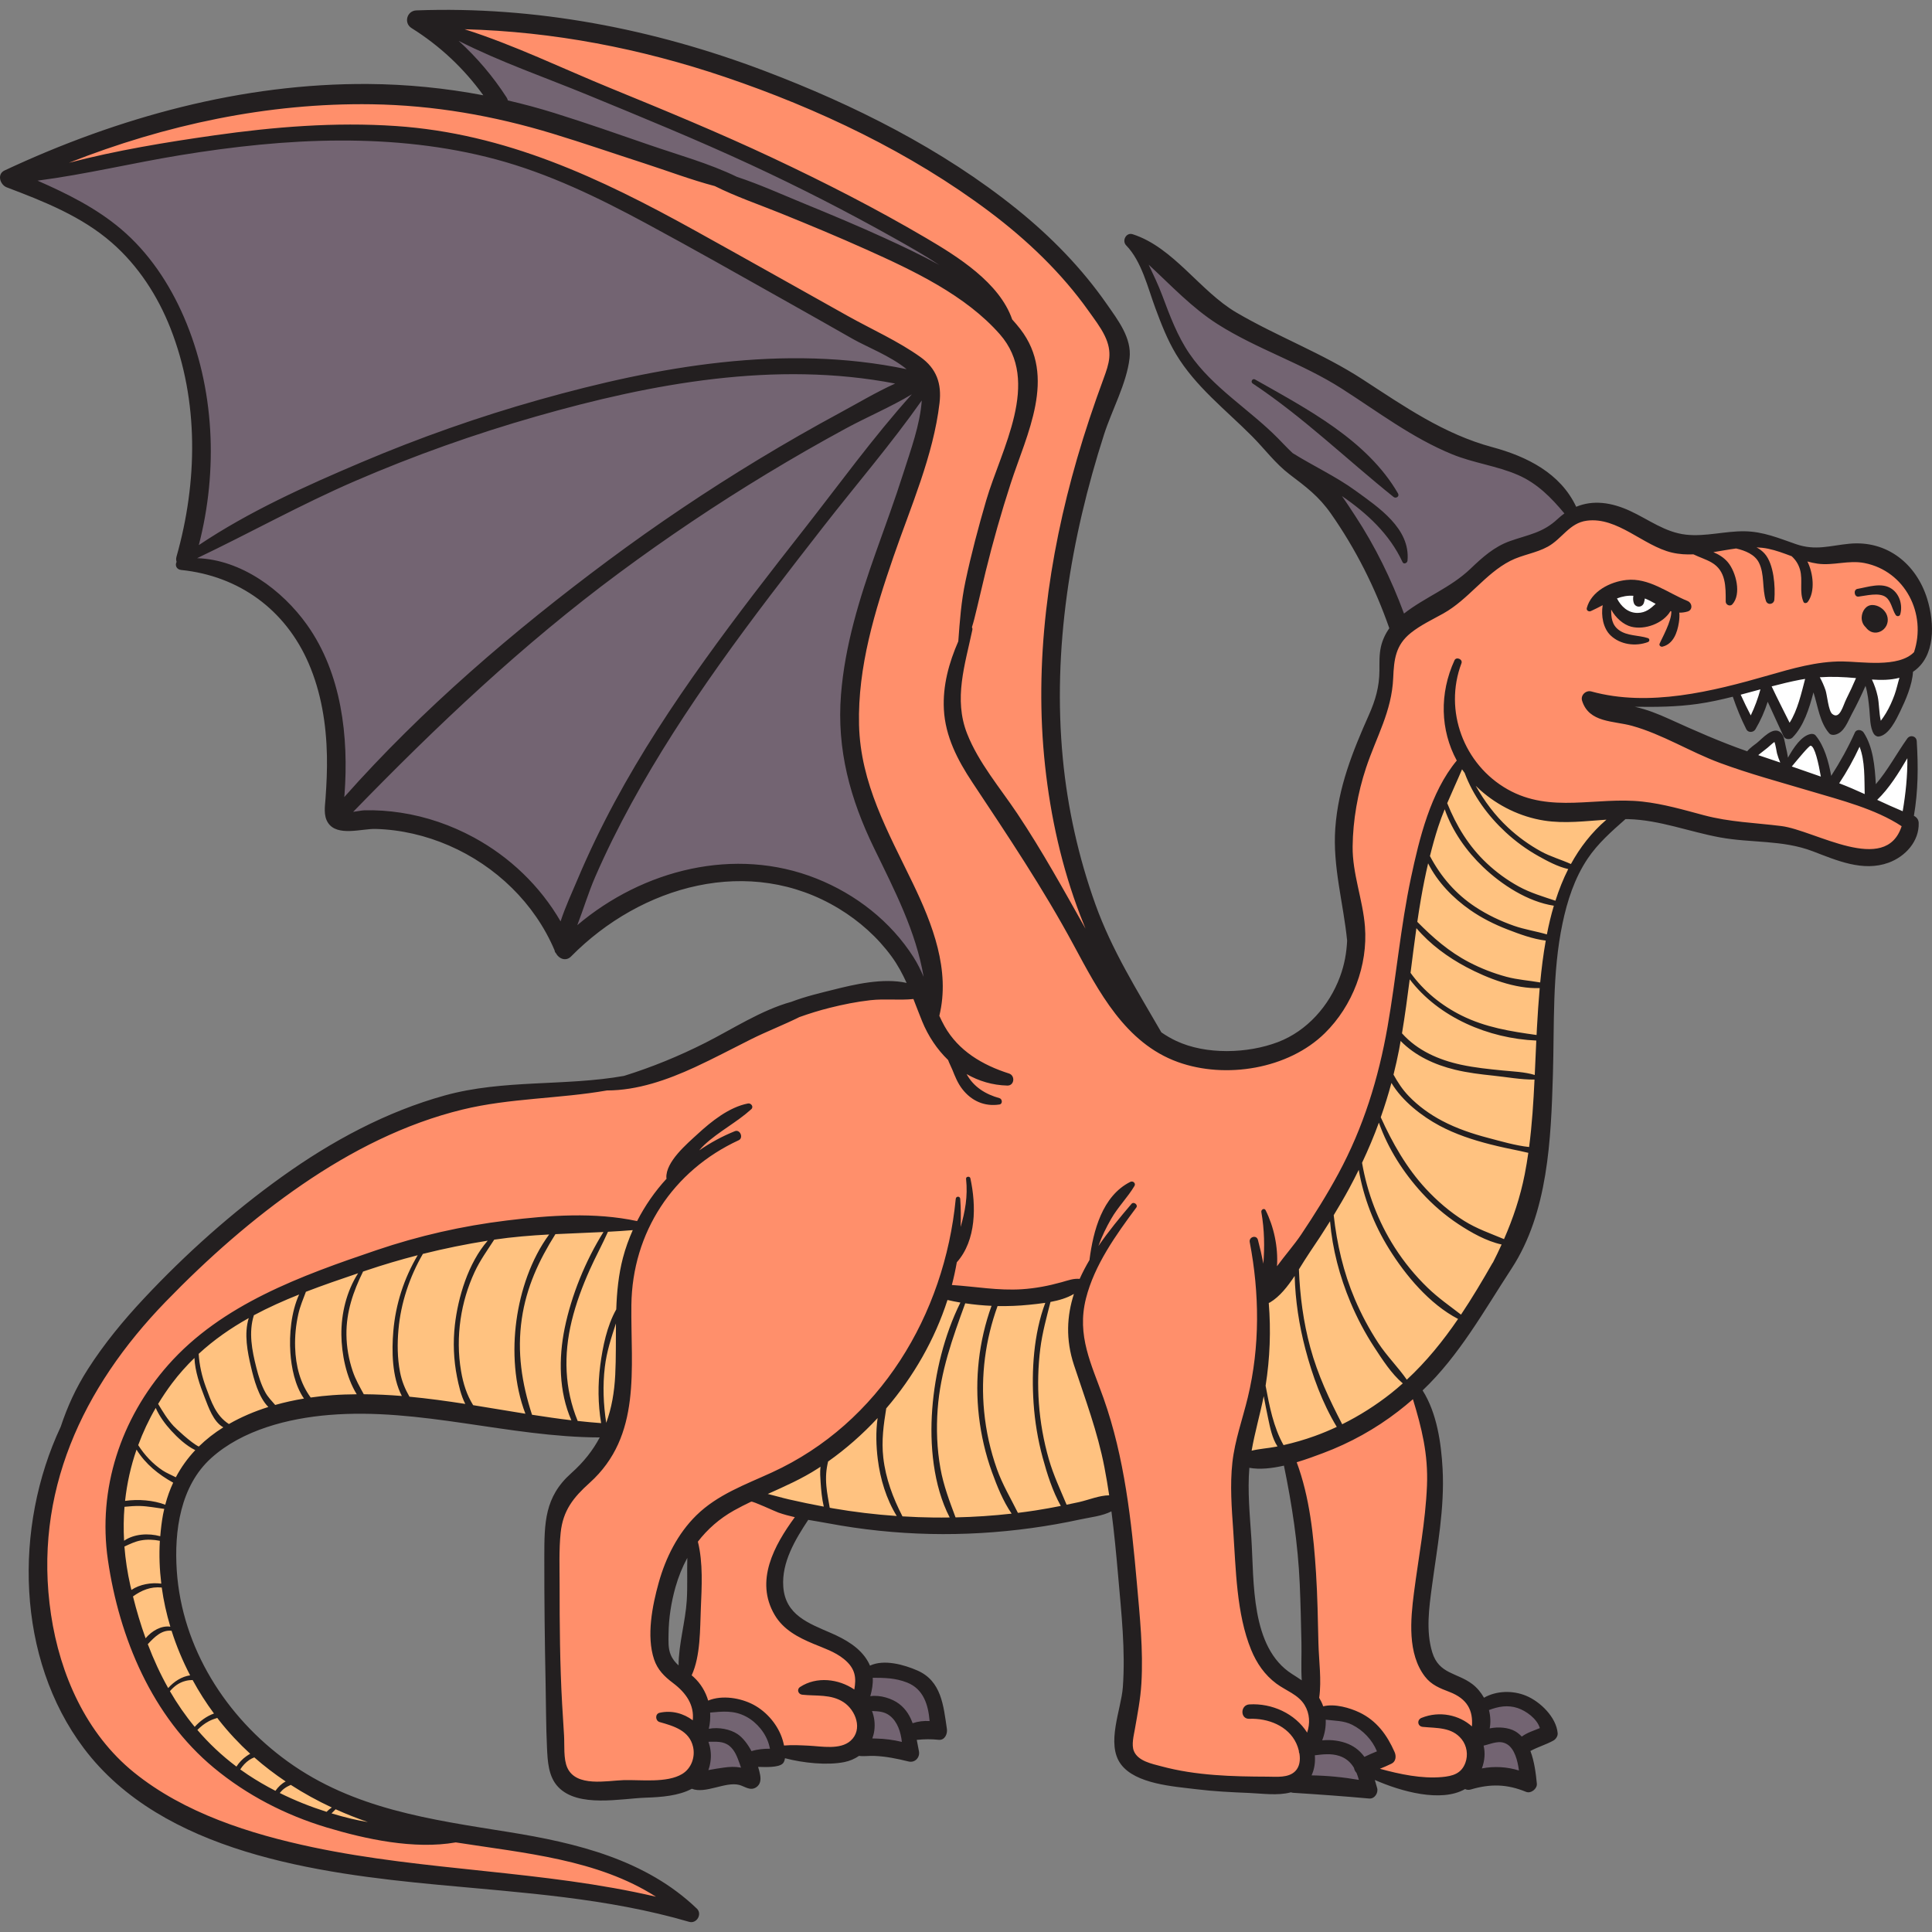 <?xml version="1.0" encoding="iso-8859-1"?>
<!-- Generator: Adobe Illustrator 19.0.0, SVG Export Plug-In . SVG Version: 6.00 Build 0)  -->
<svg version="1.1" id="Capa_1" xmlns="http://www.w3.org/2000/svg" xmlns:xlink="http://www.w3.org/1999/xlink" x="0px" y="0px"
	 viewBox="0 0 512.001 512.001" style="enable-background:new 0 0 512.001 512.001;" xml:space="preserve">
<rect x="0" y="0" width="512.001" height="512.001" fill="#808080" stroke="none"/>
<g>
	<path style="fill:#FFFFFF;" d="M506.432,197.35l-1.822,3.081c-2.383,4.027-4.774,7.885-7.822,10.819l-1.052,1.012l1.324,0.615
		c2.268,1.053,4.495,2.077,6.788,3.026l1.156,0.479l0.212-1.234c0.891-5.186,1.3-9.837,1.254-14.22L506.432,197.35z"/>
	<path style="fill:#FFFFFF;" d="M496.153,179.082l-1.714-0.125l0.737,1.552c0.659,1.387,1.132,2.773,1.446,4.248
		c0.175,0.782,0.26,1.761,0.35,2.798c0.107,1.235,0.218,2.512,0.494,3.684l0.489,2.076l1.283-1.704
		c0.517-0.686,0.997-1.398,1.426-2.113c0.866-1.431,1.63-3.057,2.333-4.972c0.341-0.925,0.597-1.906,0.845-2.855
		c0.154-0.59,0.309-1.181,0.484-1.761l0.519-1.715l-1.731,0.458c-1.341,0.355-2.82,0.527-4.523,0.527
		C497.85,179.181,497.052,179.148,496.153,179.082z"/>
	<path style="fill:#FFFFFF;" d="M495.128,208.408c-0.043-3.686-0.087-7.497-1.385-10.876l-0.845-2.201l-0.995,2.137
		c-1.595,3.423-3.337,6.551-5.327,9.561l-0.689,1.041l1.166,0.445c2.068,0.79,4.256,1.716,6.688,2.834l1.457,0.669l-0.039-1.603
		C495.144,209.758,495.136,209.087,495.128,208.408z"/>
	<path style="fill:#FFFFFF;" d="M489.667,186.906c0.181-0.45,0.351-0.88,0.524-1.223c0.844-1.66,1.666-3.436,2.588-5.589l0.54-1.26
		l-1.365-0.129c-2.348-0.222-4.45-0.33-6.426-0.33c-1.13,0-2.249,0.036-3.325,0.107l-1.568,0.104l0.759,1.377
		c0.584,1.061,1.042,2.094,1.442,3.257c0.124,0.354,0.255,1.091,0.395,1.872c0.443,2.488,0.803,4.173,1.717,4.9
		c0.501,0.399,1.017,0.601,1.536,0.601C488.19,190.593,488.975,188.634,489.667,186.906z"/>
	<path style="fill:#FFFFFF;" d="M479.834,196.62c-0.718,0-1.203,0.412-5.157,5.137l-1.271,1.515l-0.7-1.587
		c-0.329-0.745-0.591-1.483-0.802-2.265c-0.037-0.134-0.079-0.384-0.133-0.687c-0.136-0.759-0.322-1.799-0.606-2.487l-0.463-1.122
		l-1.013,0.67c-0.475,0.314-0.922,0.723-1.317,1.084c-0.201,0.184-0.388,0.355-0.549,0.484l-2.207,1.729
		c-0.121,0.099-0.245,0.203-0.362,0.32l-1.143,1.142l1.532,0.513c1.395,0.467,2.789,0.939,4.188,1.414l3.793,1.283l-0.002-0.004
		l0.896,0.305c2.577,0.879,5.134,1.777,7.699,2.686l1.613,0.572l-0.294-1.686C482.112,197.477,480.97,196.71,479.834,196.62z"/>
	<path style="fill:#FFFFFF;" d="M476.851,179.158c-2.228,0.43-4.645,0.994-7.605,1.775l-1.159,0.306l0.509,1.086
		c1.076,2.295,2.233,4.596,3.352,6.82c0.475,0.944,0.949,1.887,1.418,2.83l0.783,1.576l0.953-1.479
		c1.958-3.038,2.987-7.027,3.896-10.547l0.741-2.828l-1.827,0.284C477.554,179.034,477.202,179.088,476.851,179.158z"/>
	<path style="fill:#FFFFFF;" d="M461.046,183.133l-1.147,0.301l0.49,1.08c0.837,1.845,1.743,3.707,2.692,5.537l0.925,1.782
		l0.865-1.811c1.092-2.286,1.953-4.597,2.632-7.066l0.464-1.684l-3.544,0.955C463.299,182.531,462.174,182.836,461.046,183.133z"/>
	<path style="fill:#FFFFFF;" d="M435.097,157.201l-0.186,1.253c-0.059,0.396-0.117,0.717-0.218,1.001
		c-0.091,0.267-0.282,0.307-0.389,0.307c-0.105,0-0.297-0.04-0.388-0.304c-0.136-0.399-0.16-0.882-0.071-1.398l0.188-1.088
		l-1.102-0.079c-0.243-0.017-0.482-0.026-0.721-0.026c-1.305,0-2.627,0.257-4.042,0.787l-1.047,0.392l0.506,0.997
		c1.414,2.789,3.717,4.388,6.318,4.388h0.053c2.548-0.023,4.087-1.425,5.443-2.661l1.023-0.932l-1.206-0.679
		c-0.488-0.275-0.988-0.55-1.498-0.815c-0.551-0.288-1.086-0.51-1.49-0.672L435.097,157.201z"/>
</g>
<g>
	<path style="fill:#FF8F6B;" d="M506.57,156.998c-2.688-4.621-7.04-7.735-12.256-8.77c-0.917-0.182-1.881-0.27-2.944-0.27
		c-1.348,0-2.678,0.143-3.964,0.28c-1.287,0.138-2.504,0.268-3.738,0.268h-0.001c-0.669,0-1.278-0.039-1.857-0.118
		c-0.756-0.106-1.57-0.283-2.565-0.555l-2.166-0.591l1.009,2.005c1.323,2.631,1.829,6.698,0.515,9.139
		c-0.287-1.068-0.27-2.231-0.251-3.448c0.021-1.369,0.042-2.785-0.355-4.214c-0.435-1.586-1.261-2.916-2.521-4.065l-0.145-0.131
		l-0.508-0.189c-1.945-0.722-3.956-1.469-6.06-1.911c-0.982-0.202-2.036-0.323-3.223-0.37l-0.513,1.88
		c0.772,0.415,1.384,0.888,1.878,1.455c2.202,2.471,2.594,8.195,2.319,11.439c-0.016,0.178-0.132,0.198-0.182,0.198
		c-0.029,0-0.063,0-0.101-0.121c-0.424-1.298-0.534-2.732-0.651-4.25c-0.156-2.032-0.318-4.133-1.279-6.025
		c-1.391-2.729-4.478-3.737-6.681-4.259l-0.18-0.042l-0.184,0.024c-1.328,0.178-2.666,0.404-3.959,0.623
		c-0.702,0.119-1.403,0.238-2.105,0.35l-3.375,0.537l3.132,1.367c1.557,0.679,2.698,1.475,3.491,2.432
		c1.914,2.308,3.211,7.618,1.18,9.765l0.001-0.234c0.011-4.003,0.024-8.54-4.261-11.004c-0.949-0.549-1.936-0.948-2.892-1.333
		c-0.686-0.277-1.332-0.538-1.953-0.847l-0.23-0.114l-0.257,0.011c-0.37,0.016-0.739,0.024-1.109,0.024
		c-1.568,0-2.981-0.153-4.32-0.469c-2.911-0.684-5.691-2.276-8.634-3.961c-3.963-2.27-8.062-4.618-12.605-4.618
		c-0.569,0-1.142,0.038-1.702,0.112c-3.136,0.417-5.124,2.295-7.047,4.11c-1.165,1.1-2.265,2.139-3.613,2.885
		c-1.545,0.852-3.223,1.368-5,1.915c-1.627,0.501-3.31,1.019-4.893,1.82c-3.573,1.822-6.525,4.587-9.38,7.262
		c-2.609,2.445-5.308,4.974-8.442,6.726c-0.693,0.387-1.396,0.763-2.101,1.139c-2.244,1.199-4.565,2.439-6.614,4.081
		c-4.351,3.46-4.845,7.438-5.067,12.68c-0.258,6.062-2.281,11.07-4.422,16.371c-0.93,2.301-1.891,4.68-2.729,7.205
		c-2.285,6.879-3.53,14.188-3.6,21.134c-0.046,4.16,0.842,8.23,1.699,12.167c0.651,2.985,1.324,6.073,1.563,9.123
		c0.779,9.906-3.177,20.428-10.324,27.459c-6.067,5.973-15.553,9.539-25.374,9.539c-4.395,0-8.732-0.729-12.545-2.106
		c-13.216-4.775-19.982-17.352-26.526-29.515l-0.533-0.99c-7.735-14.353-16.825-28.044-25.616-41.284l-1.311-1.974
		c-3.228-4.867-6.981-11.401-7.354-18.789c-0.287-5.513,0.9-11.104,3.737-17.598l0.068-0.157l0.045-0.609
		c0.383-5.227,0.745-10.163,1.85-15.367c1.383-6.505,3.173-13.478,5.471-21.318c0.808-2.771,1.893-5.706,3.043-8.813
		c4.463-12.067,9.521-25.745,0.369-36.166c-8.93-10.171-21.988-16.547-35.712-22.712c-6.545-2.941-13.563-5.909-22.754-9.625
		c-1.74-0.705-3.502-1.383-5.269-2.063c-4.046-1.557-8.23-3.167-12.119-5.115l-0.094-0.046l-0.1-0.027
		c-4.215-1.108-8.455-2.56-12.557-3.963c-2.026-0.693-4.044-1.383-6.051-2.032c-2.853-0.922-5.698-1.866-8.545-2.81
		c-5.153-1.708-10.481-3.475-15.771-5.085c-16.523-5.021-32.282-7.581-48.177-7.824c-0.912-0.014-1.819-0.02-2.731-0.02
		c-25.471,0-51.696,5.249-77.95,15.6l0.619,1.898c13.279-3.462,26.843-5.602,38.359-7.238c13.57-1.928,25.413-2.865,36.205-2.865
		c3.986,0,7.921,0.129,11.696,0.382c27.494,1.855,51.443,12.374,78.943,27.597c9.009,4.987,18.143,10.113,26.977,15.069
		c4.505,2.528,9.011,5.057,13.52,7.579c2.014,1.124,4.124,2.221,6.164,3.282c4.413,2.293,8.977,4.665,12.972,7.519
		c3.803,2.718,5.234,6.19,4.639,11.26c-1.251,10.656-5.123,21.195-8.868,31.388c-1.106,3.012-2.25,6.126-3.295,9.163
		c-4.85,14.095-9.553,29.167-9.174,44.83c0.339,13.91,5.962,25.342,11.915,37.446c0.816,1.659,1.636,3.324,2.444,5.004
		c5.3,10.986,9.809,22.762,6.948,34.438l-0.082,0.335l0.143,0.314c0.482,1.069,0.947,1.995,1.42,2.829
		c3.395,6.034,9.163,10.287,17.642,13.004c0.52,0.163,0.451,0.713,0.441,0.775c-0.048,0.312-0.226,0.471-0.546,0.471
		c-3.646-0.092-7.121-1.074-10.326-2.917l-3.067-1.764l1.689,3.108c1.733,3.187,4.657,5.432,8.7,6.682
		c-0.262,0.021-0.522,0.032-0.776,0.032c-2.895,0-5.458-1.333-7.411-3.85c-1.125-1.467-1.842-3.275-2.475-4.871
		c-0.144-0.36-0.322-0.742-0.508-1.138c-0.218-0.464-0.442-0.943-0.613-1.407l-0.079-0.216l-0.166-0.16
		c-2.8-2.694-5.099-6.128-6.646-9.924c-0.454-1.125-0.889-2.247-1.321-3.361c-0.328-0.846-0.654-1.688-0.986-2.524l-0.279-0.704
		l-0.753,0.078c-1.022,0.105-2.125,0.153-3.574,0.153c-0.622,0-1.245-0.008-1.869-0.017c-0.634-0.008-1.268-0.017-1.902-0.017
		c-1.639,0-2.892,0.059-4.063,0.191c-3.346,0.379-6.914,1.047-10.913,2.044c-2.651,0.67-5.312,1.484-8.13,2.488l-0.058,0.02
		l-0.054,0.027c-2.075,1.035-4.256,1.991-6.365,2.916c-2.124,0.931-4.32,1.894-6.425,2.944c-1.615,0.806-3.224,1.628-4.832,2.45
		c-3.277,1.675-6.667,3.408-10.06,4.966c-5.653,2.601-14.175,6.059-22.872,6.059h-0.087l-0.085,0.015
		c-5.348,0.935-10.889,1.446-16.247,1.94c-7.283,0.671-14.814,1.366-22.087,3.133c-14.18,3.45-28.176,9.994-42.789,20.007
		c-12.137,8.319-24.364,18.81-36.343,31.179c-24.835,25.611-35.154,53.803-30.672,83.794c2.671,17.871,10.601,32.939,22.331,42.43
		c11.335,9.175,26.512,15.537,47.762,20.021c14.368,3.039,29.199,4.606,43.542,6.121c15.668,1.656,31.869,3.367,47.438,7.004
		l0.767-1.816c-13.569-8.679-30.005-11.087-45.899-13.415c-2.521-0.369-5.037-0.738-7.534-1.13l-0.165-0.026l-0.164,0.029
		c-2.354,0.416-4.928,0.626-7.649,0.626c-7.416,0-15.97-1.495-26.149-4.569c-11.13-3.352-21.059-8.608-29.509-15.622
		c-14.53-12.047-24.375-31.386-27.72-54.454c-2.611-18.016,3.107-36.534,15.69-50.806c13.476-15.293,32.805-22.722,54.832-30.194
		c11.04-3.745,22.577-6.371,34.29-7.804c5.147-0.631,11.935-1.355,18.788-1.355c5.705,0,10.756,0.488,15.441,1.491l0.749,0.16
		l0.35-0.682c2.061-4.021,4.64-7.729,7.667-11.019l0.394-0.513l-0.194-0.513c-0.086-3.432,4.482-7.581,7.222-10.069l0.719-0.655
		c3.379-3.103,7.846-6.773,12.585-7.793c-1.748,1.537-3.723,2.898-5.636,4.217c-2.185,1.505-4.443,3.061-6.45,4.922
		c-0.467,0.428-0.945,0.932-1.506,1.588l1.326,1.474c2.95-2.024,6.072-3.705,9.321-5.008c0.031,0,0.176,0.125,0.223,0.343
		c0.042,0.191-0.022,0.22-0.05,0.232c-17.927,8.29-28.775,24.946-29.02,44.555c-0.034,2.722,0.018,5.507,0.066,8.201
		c0.264,14.42,0.513,28.042-10.806,38.218c-4.585,4.125-7.363,7.715-7.996,13.861c-0.37,3.593-0.337,7.273-0.304,10.833
		c0.009,1.02,0.018,2.038,0.018,3.05c0,9.507,0.052,20.575,0.671,31.614c0.102,1.879,0.22,3.759,0.339,5.642l0.173,2.774
		c0.038,0.649,0.042,1.372,0.047,2.126c0.015,2.247,0.031,4.793,0.898,6.723c1.726,3.859,5.968,4.305,9.008,4.305
		c1.498,0,3.015-0.126,4.352-0.237c0.896-0.074,1.732-0.144,2.466-0.167c0.348-0.012,0.711-0.016,1.086-0.016
		c0.782,0,1.616,0.02,2.479,0.04c0.945,0.022,1.926,0.046,2.913,0.046c3.245-0.001,6.925-0.222,9.614-1.869
		c2.654-1.639,4.016-5.013,3.311-8.206c-1.093-4.954-5.796-6.286-9.575-7.357c-0.156-0.044-0.185-0.252-0.183-0.328
		c0.005-0.165,0.076-0.182,0.127-0.193c0.666-0.147,1.345-0.222,2.019-0.222c2.099,0,4.155,0.708,5.947,2.047l1.408,1.052
		l0.185-1.748c0.427-4.04-1.48-7.679-5.664-10.815c-1.877-1.405-3.738-3.077-4.642-5.766c-1.559-4.68-1.149-11.142,1.255-19.755
		c1.975-7.061,5.324-13.063,9.688-17.356c4.544-4.471,10.45-7.071,16.162-9.585c1.198-0.527,2.395-1.054,3.583-1.598
		c25.776-11.808,44.077-37.588,48.66-68.056c-0.009,0.673-0.026,1.358-0.055,2.056l1.959,0.319c0.609-2.097,1.2-4.459,1.479-7.088
		c0.31,4.9-0.287,11.115-4.186,15.495l-0.188,0.211l-0.05,0.278c-0.382,2.14-0.808,4.083-1.302,5.938l-0.313,1.175l1.214,0.08
		c1.961,0.129,3.948,0.335,5.871,0.534c3.23,0.335,6.571,0.681,9.926,0.68c1.01,0,1.997-0.031,2.936-0.094
		c3.43-0.23,6.911-0.846,10.64-1.884c0.356-0.099,0.689-0.196,1.007-0.289c1.183-0.346,2.037-0.596,3.028-0.596
		c0.15,0,0.304,0.006,0.461,0.018l0.7,0.054l0.289-0.641c0.754-1.674,1.621-3.34,2.578-4.95l0.202-0.362l-0.065-0.273
		c0.174-1.315,0.379-2.567,0.615-3.756l1.552,0.785c1.52-2.22,3.18-4.39,4.828-6.436c-4.405,6.24-8.183,12.575-9.933,19.546
		c-2.185,8.687,0.427,15.612,3.193,22.944c0.498,1.32,1.005,2.664,1.494,4.044c5.497,15.518,7.297,31.978,8.796,48.884l0.223,2.509
		c0.699,7.816,1.422,15.898,0.956,23.806c-0.202,3.49-0.785,6.772-1.401,10.246l-0.316,1.792c-0.043,0.248-0.094,0.513-0.146,0.789
		c-0.327,1.712-0.734,3.842-0.056,5.514c1.166,2.9,4.646,3.799,7.189,4.456l0.789,0.207c9.313,2.506,19.14,2.745,28.41,2.774
		c0.325,0,0.668,0.008,1.021,0.016c0.391,0.009,0.794,0.018,1.201,0.018c2.017,0,4.286-0.218,5.84-1.832
		c1.24-1.293,1.706-3.184,1.346-5.468l-0.023-0.153l-0.069-0.139c-0.041-0.081-0.059-0.173-0.056-0.274l0.005-0.133l-0.029-0.13
		c-0.171-0.736-0.419-1.464-0.716-2.101c-2.421-5.276-8.172-7.155-12.746-7.155c-0.225,0-0.449,0.004-0.729,0.014
		c-0.624,0-0.732-0.479-0.741-0.765c-0.011-0.368,0.165-1.003,0.899-1.049c0.332-0.02,0.665-0.031,0.998-0.031
		c5.451,0,10.716,2.762,13.414,7.037l1.127,1.786l0.668-2.003c0.954-2.864,0.679-5.76-0.775-8.157
		c-1.275-2.09-3.288-3.252-5.234-4.376c-0.892-0.515-1.733-1.001-2.493-1.565c-2.779-2.065-4.86-4.86-6.36-8.546
		c-3.261-7.969-3.828-17.396-4.376-26.514c-0.097-1.615-0.192-3.206-0.302-4.756l-0.064-0.925
		c-0.386-5.591-0.786-11.372-0.16-16.947c0.432-3.939,1.524-7.831,2.58-11.595c0.51-1.816,1.037-3.694,1.488-5.57
		c3.089-12.813,3.269-27.175,0.52-41.533c-0.018-0.094,0.005-0.123,0.018-0.138c0.022-0.027,0.058-0.05,0.102-0.05
		c0.027,0,0.059,0.01,0.092,0.034c0.545,2.043,1.027,4.143,1.435,6.243l1.979-0.119c0.3-4.148,0.26-7.683-0.138-11.102
		c1.368,3.705,1.999,7.819,1.753,11.656l-0.22,3.433l2.026-2.78c0.922-1.266,1.919-2.522,2.882-3.738
		c1.295-1.633,2.519-3.176,3.53-4.684c3.974-5.927,7.222-11.243,9.93-16.252c6.244-11.565,10.537-24.388,13.125-39.202
		c0.964-5.492,1.735-11.099,2.482-16.522c1.045-7.583,2.124-15.425,3.74-23.023c2.251-10.555,5.213-22.492,11.91-30.549l0.434-0.521
		l-0.323-0.595c-4.242-7.825-4.465-17.14-0.617-25.572c0.005,0.002,0.01,0.004,0.015,0.006
		c-4.822,12.885,0.629,27.718,12.712,34.542c5.802,3.279,11.643,3.699,16.083,3.699c2.467,0,4.984-0.151,7.419-0.296
		c2.447-0.146,4.977-0.298,7.47-0.298c1.873,0,3.552,0.085,5.13,0.259c4.799,0.535,9.549,1.813,14.142,3.049l1.991,0.534
		c4.955,1.32,9.9,1.798,14.684,2.261c1.955,0.189,3.978,0.384,5.989,0.635c2.298,0.29,5.402,1.385,8.69,2.544
		c4.758,1.678,10.15,3.58,14.672,3.579c4.911,0,8.14-2.274,9.594-6.757l0.234-0.723l-0.634-0.419
		c-6.198-4.099-14.181-6.429-21.223-8.484c-1.049-0.306-2.082-0.607-3.094-0.91c-1.884-0.561-3.77-1.109-5.655-1.658
		c-6.086-1.769-12.378-3.598-18.423-5.841c-3.242-1.201-6.484-2.748-9.621-4.246c-4.411-2.105-8.973-4.282-13.72-5.601
		c-1.198-0.331-2.483-0.551-3.726-0.763c-3.915-0.669-7.612-1.301-8.827-5.233c-0.104-0.331,0.019-0.599,0.141-0.765
		c0.204-0.279,0.532-0.452,0.856-0.452c0.079,0,0.159,0.011,0.232,0.031c4.272,1.179,8.97,1.777,13.962,1.777
		c11.515,0,23.299-3.112,33.441-6.029l0.209-0.061c6.167-1.771,12.543-3.602,18.92-3.602h0.199c0.989,0.006,2.204,0.081,3.49,0.161
		c1.649,0.102,3.519,0.218,5.382,0.218c3.355,0,8.137-0.326,10.897-3.139l0.162-0.165l0.073-0.219
		C509.987,167.746,509.397,161.86,506.57,156.998z M296.881,317.852c-1.143,1.472-2.323,2.993-3.288,4.68
		c-1.16,2.021-2.122,3.976-2.869,5.831c1.654-7.033,4.534-11.636,8.689-13.976C298.652,315.571,297.788,316.684,296.881,317.852z
		 M446.922,161.109c-0.581,0.168-1.156,0.251-1.857,0.251c-0.003,0-1.123-0.017-1.123-0.017l0.102,1.109
		c0.064,0.678,0.025,1.51-0.111,2.401c-0.431,2.728-1.365,4.483-2.785,5.234c0.052-0.105,0.106-0.216,0.163-0.333
		c1.373-2.798,2.705-5.704,2.608-7.781l-0.031-0.661l-0.619-0.23c-0.094-0.035-0.188-0.058-0.306-0.085l-0.739-0.213l-0.395,0.667
		c-1.326,2.245-4.49,3.873-7.522,3.873c-0.631,0-1.229-0.072-1.777-0.213c-1.759-0.453-3.633-2.075-4.663-4.037l-1.886,0.455
		c-0.022,2.298,0.262,4.647,2.483,6.271c1.583,1.143,3.421,1.421,5.198,1.69c0.364,0.055,0.721,0.109,1.068,0.169
		c-0.519,0.088-1.047,0.134-1.572,0.134c-2.204,0-4.206-0.752-5.638-2.117c-1.786-1.704-2.192-4.81-1.804-7.131l0.335-1.997
		l-1.79,0.949c-0.764,0.405-1.662,0.872-2.602,1.324c1.334-3.629,5.743-5.713,9.44-6.126c0.391-0.043,0.791-0.065,1.188-0.065
		c3.498,0,6.659,1.641,10.006,3.378c1.472,0.764,2.993,1.554,4.527,2.178c0.286,0.118,0.426,0.392,0.415,0.602
		C447.23,160.902,447.188,161.031,446.922,161.109z M498.56,165.986c-0.432,0.424-1.002,0.667-1.564,0.667
		c-0.397,0-0.779-0.123-1.113-0.363c-0.228-0.16-0.473-0.408-0.686-0.7l-0.056-0.078l-0.07-0.065
		c-0.474-0.439-0.732-1.102-0.711-1.804c0.042-0.957,0.637-2.304,1.83-2.304v-1l0.04,1c1.078,0.022,2.201,0.72,2.732,1.698
		C499.506,164.038,499.346,165.222,498.56,165.986z M502.799,161.639c-0.126-0.286-0.245-0.594-0.368-0.911
		c-0.452-1.167-0.965-2.489-2.094-3.318c-0.798-0.578-1.857-0.859-3.239-0.859c-1.185,0-2.405,0.202-3.482,0.38
		c-0.395,0.065-0.766,0.127-1.095,0.171c-0.004-0.023-0.007-0.049-0.006-0.072c0.521-0.092,1.066-0.21,1.627-0.331
		c1.291-0.28,2.626-0.569,3.868-0.569c1.151,0,2.07,0.256,2.811,0.784C502.228,157.915,502.987,159.8,502.799,161.639z"/>
	<path style="fill:#FF8F6B;" d="M376.927,413.65c0.963-6.472,1.959-13.165,2.232-19.858c0.369-8.911-1.569-16.094-3.763-23.273
		l-0.451-1.477l-1.163,1.016c-1.173,1.025-2.432,2.06-3.844,3.161c-5.941,4.588-12.558,8.267-19.667,10.935l-0.158,0.059
		c-1.902,0.709-4.27,1.591-6.762,2.341l-1.021,0.307l0.371,0.999c3.4,9.156,4.441,19.347,5.06,28.995
		c0.331,5.264,0.455,10.632,0.574,15.823l0.064,2.778c0.034,1.467,0.133,2.995,0.228,4.473c0.212,3.304,0.431,6.721-0.018,9.872
		l-0.05,0.349l0.181,0.303c0.439,0.738,0.748,1.395,0.972,2.065l0.295,0.885l0.903-0.233c0.567-0.146,1.211-0.221,1.912-0.221
		c3.06,0,6.123,1.343,6.987,1.754c3.841,1.833,6.658,5.021,8.862,10.025c0.221,0.51,0.329,1.437-0.322,1.754
		c-0.904,0.443-1.897,0.882-3.033,1.341l-2.753,1.111l2.864,0.781c3.982,1.086,9.198,2.332,14.236,2.332
		c0.869,0,1.722-0.037,2.535-0.11c2.928-0.262,5.813-0.98,7.078-4.429c0.903-2.438,0.468-5.201-1.135-7.211
		c-2.441-3.062-5.863-3.29-9.173-3.51c-0.611-0.041-1.225-0.082-1.831-0.141c-0.165-0.017-0.257-0.075-0.271-0.173
		c-0.008-0.055-0.002-0.193,0.228-0.286c1.432-0.581,2.939-0.876,4.479-0.876c2.91,0,5.761,1.075,7.822,2.95l1.507,1.37l0.163-2.03
		c0.398-4.978-1.76-8.299-6.603-10.155c-2.422-0.938-4.514-1.748-6.06-3.762c-4.31-5.637-3.654-13.999-2.702-21.395
		C376.07,419.405,376.506,416.479,376.927,413.65z"/>
	<path style="fill:#FF8F6B;" d="M293.379,100.725c1.433-3.898,2.671-7.264,0.271-12.221c-0.941-1.943-2.249-3.756-3.513-5.508
		c-0.268-0.371-0.532-0.738-0.791-1.104c-6.69-9.444-15.602-18.378-26.486-26.551c-19.349-14.54-43.052-26.618-70.45-35.898
		c-23.146-7.83-46.452-12.1-69.274-12.692l-0.329,1.953c8.996,2.857,17.958,6.739,26.626,10.494
		c3.899,1.689,7.932,3.436,11.878,5.049c15.366,6.287,29.198,12.015,42.884,18.45c15.283,7.178,28.593,14.122,40.686,21.227
		c9.196,5.416,19.271,11.956,22.413,21.054l0.065,0.19l0.134,0.15c0.866,0.97,1.538,1.77,2.114,2.515
		c7.905,10.264,3.607,22.209-0.549,33.761c-0.78,2.169-1.518,4.218-2.181,6.27c-2.467,7.598-4.694,15.417-6.62,23.241
		c-0.443,1.816-0.87,3.638-1.297,5.46c-0.564,2.409-1.129,4.817-1.73,7.208c-0.185,0.722-0.39,1.434-0.614,2.136l-0.108,0.438
		l0.192,0.369c-0.284,1.353-0.594,2.703-0.902,4.05c-1.788,7.813-3.638,15.892-0.43,24.032c2.266,5.76,5.979,10.925,9.568,15.92
		c1.295,1.802,2.635,3.665,3.86,5.499c5.863,8.794,11.101,18.117,16.166,27.133l1.835,3.263l1.8-0.86l-0.194-0.489
		c-0.402-1.01-0.802-2.012-1.181-3.011c-4.624-12.029-7.745-25.309-9.279-39.468c-2.703-25.005,0.139-52.239,8.446-80.944
		C288.337,115.117,290.622,108.21,293.379,100.725z"/>
	<path style="fill:#FF8F6B;" d="M184.731,426.148c-0.034,0.813-0.06,1.663-0.086,2.538c-0.149,5.003-0.319,10.672-2.254,14.876
		l-0.312,0.676l0.559,0.492l0.223,0.19c0.088,0.073,0.175,0.146,0.27,0.236c1.689,1.556,2.927,3.563,3.578,5.803l0.312,1.075
		l1.033-0.431c1.162-0.484,2.51-0.73,4.004-0.73c2.41,0,5.014,0.646,7.143,1.77c3.405,1.807,6.188,5.176,7.263,8.8
		c0.104,0.339,0.226,0.82,0.339,1.347l0.185,0.86l0.876-0.073c0.725-0.06,1.496-0.089,2.357-0.089c1.184,0,2.355,0.054,3.597,0.111
		l0.453,0.021c0.579,0.029,1.205,0.083,1.858,0.14c1.115,0.096,2.379,0.205,3.613,0.205c1.813,0,4.443-0.197,6.345-1.898
		c1.464-1.31,2.186-3.137,2.035-5.143c-0.194-2.576-1.771-5.19-4.016-6.659c-2.689-1.759-5.626-1.866-8.465-1.97
		c-0.973-0.036-1.978-0.072-2.948-0.178c-0.151-0.016-0.181-0.117-0.184-0.128c-0.002-0.01-0.008-0.034,0.077-0.089
		c1.669-1.09,3.677-1.666,5.806-1.666c2.585,0,5.229,0.83,7.446,2.336l1.283,0.873l0.264-1.53c0.476-2.762,0.665-5.966-3.128-9.038
		c-2.051-1.656-4.431-2.608-6.731-3.528c-0.531-0.213-1.063-0.425-1.59-0.646c-4.4-1.843-7.748-3.778-9.784-7.234
		c-5.08-8.656,0.155-17.802,5.284-24.803l0.903-1.233l-1.491-0.334c-1.535-0.343-2.926-0.732-4.242-1.185
		c-0.223-0.08-1.004-0.424-1.832-0.789c-3.928-1.731-5.089-2.179-5.647-2.179l-0.284,0.009l-0.205,0.099
		c-1.389,0.667-3.024,1.471-4.627,2.379c-3.858,2.165-7.177,5.032-9.862,8.522l-0.296,0.384l0.118,0.47
		c1.295,5.155,1.033,11.128,0.802,16.397L184.731,426.148z"/>
</g>
<path style="fill:#FFC280;" d="M414.84,216.862c-2.028,0-3.834-0.13-5.523-0.399c-5.928-0.939-11.742-3.72-16.375-7.833
	c-0.404-0.357-0.779-0.722-1.154-1.097l-1.003,0.762c-0.648-1.252-1.22-2.521-1.696-3.804l-0.051-0.136l-0.087-0.116
	c-0.231-0.308-0.454-0.616-0.666-0.925l-1.034-1.509l-0.712,1.686c-0.632,1.499-1.294,2.982-1.956,4.466
	c-0.552,1.237-1.097,2.478-1.632,3.723l-0.02-0.057l-0.997,2.461c-0.704,1.737-1.277,3.288-1.754,4.745
	c-0.672,2.056-1.32,4.332-2.022,7.099l-0.031-0.063l-0.63,2.696c-0.693,2.966-1.33,6.111-1.892,9.347
	c-0.353,2.032-0.656,3.998-0.915,5.715l-0.005-0.006l-0.118,0.83l-0.029,0.199l0.001,0.001l-0.168,1.182
	c-0.502,3.53-0.955,7.128-1.393,10.607l-0.069,0.547l-0.001-0.001l-0.309,2.421c-0.581,4.557-1.23,9.441-2.044,14.271l-0.022,0.132
	l-0.011-0.011l-0.329,1.924c-0.128,0.749-0.257,1.499-0.394,2.233c-0.377,1.964-0.844,4.064-1.469,6.61l-0.094,0.381l0.009,0.016
	l-0.471,1.765c-0.792,2.976-1.736,6.016-2.806,9.033l-0.135,0.38l0.014,0.03l-0.366,1.001c-1.258,3.439-2.705,6.896-4.426,10.569
	l-0.134,0.285l0.004,0.026l-0.744,1.525c-0.848,1.737-1.659,3.322-2.48,4.843c-1.191,2.2-2.534,4.524-4.105,7.106l-0.177,0.291
	l0.004,0.034l-0.79,1.265c-1.75,2.8-3.542,5.544-5.328,8.155c-0.686,1.004-1.357,2.08-2.066,3.22
	c-0.284,0.456-1.03,1.643-1.03,1.643l0.001,0.024l-0.943,1.426c-1.527,2.309-3.615,5.159-6.292,6.748l-0.796,0.22l0.065,0.823
	c0.579,7.265,0.3,14.567-0.83,21.704l-0.027,0.17l0.031,0.17c0.148,0.792,0.299,1.589,0.455,2.387l-0.952-0.007
	c-0.421,2.097-0.932,4.224-1.425,6.28c-0.643,2.673-1.306,5.438-1.79,8.205l-0.264,1.508l1.487-0.365
	c1.139-0.279,2.308-0.436,3.545-0.601c0.915-0.122,1.861-0.249,2.782-0.428l0.477-0.1l1.49-0.277l-0.021-0.033l0.168-0.038
	c2.796-0.627,5.628-1.45,8.425-2.447c1.972-0.721,3.954-1.546,5.89-2.453l1.008-0.472l-0.006-0.01l0.459-0.228
	c4.649-2.305,9.073-5.112,13.146-8.342c0.984-0.78,2.007-1.643,3.124-2.637l0.24-0.214l0.002,0.002l0.093-0.086l0.527-0.47
	l-0.011-0.009l0.234-0.217c4.797-4.447,9.29-9.769,13.735-16.269l0.178-0.26l0.001,0.001l0.121-0.18l0.337-0.493l-0.005-0.003
	l0.143-0.213c3.224-4.815,6.152-9.825,8.348-13.66l0.126-0.152l0.045-0.088c0.721-1.404,1.461-2.938,2.329-4.829l0.521-1.134
	l-0.015-0.003l0.131-0.3c2.615-5.987,4.432-11.678,5.556-17.397c0.349-1.773,0.662-3.648,0.958-5.733l0.082-0.582h0.003l0.039-0.301
	l0.01-0.069h-0.001l0.078-0.6c0.808-6.205,1.184-12.518,1.444-17.885l0.004,0.001l0.221-4.926c0.079-1.83,0.158-3.658,0.248-5.48
	l0.018-0.377h0.001l0.011-0.246l0.019-0.382h-0.002l0.029-0.622c0.027-0.593,0.056-1.185,0.092-1.776
	c0.217-3.935,0.455-7.359,0.729-10.468l0.1-1.132h-0.004l0.034-0.35c0.402-4.148,0.879-7.753,1.459-11.021l0.16-0.898l0.138-0.717
	c0.507-2.622,1.121-5.15,1.826-7.513l0.101-0.336l0.004,0.001l0.31-0.966c0.986-3.077,2.075-5.77,3.329-8.232l0.381-0.748
	l0.314-0.574c2.49-4.543,5.495-8.295,9.186-11.473l2.265-1.95l-2.982,0.194c-1.071,0.07-2.143,0.154-3.213,0.239
	c-2.497,0.197-5.079,0.401-7.601,0.401L414.84,216.862L414.84,216.862z"/>
<g>
	<path style="fill:#736472;" d="M307.103,78.731l0.08,0.214c1.965,5.242,3.996,10.663,7.251,15.41
		c3.917,5.715,9.289,10.171,14.484,14.481c3.036,2.519,6.177,5.124,8.951,7.928c0.436,0.439,0.868,0.887,1.303,1.336
		c0.875,0.906,1.779,1.842,2.727,2.722l0.07,0.065l0.082,0.05c2.169,1.351,4.447,2.62,6.649,3.845
		c3.374,1.878,6.863,3.82,9.93,6.055l1.061,0.768c5.516,3.986,12.313,8.899,12.36,15.818c-3.109-6.123-8.31-11.623-15.857-16.78
		l-1.376,1.41c0.999,1.389,1.945,2.836,2.861,4.236l0.595,0.908c5.081,7.751,9.411,16.414,12.868,25.749l0.476,1.284l1.078-0.844
		c2.35-1.838,4.979-3.372,7.523-4.855c3.477-2.028,7.073-4.126,10.173-7.089c3.209-3.068,6.185-5.72,10.103-7.11
		c1.11-0.393,2.168-0.719,3.19-1.034c3.533-1.087,6.584-2.027,9.793-5.034c0.469-0.444,1.007-0.886,1.694-1.39l0.856-0.628
		l-0.679-0.817c-3.358-4.043-7.221-8.111-12.692-10.478c-2.958-1.283-6.095-2.109-9.128-2.908c-2.764-0.728-5.621-1.48-8.281-2.57
		c-7.959-3.252-15.224-8.103-22.248-12.793c-2.258-1.508-4.593-3.067-6.921-4.554c-5.33-3.406-11.1-6.085-16.68-8.677
		c-5.416-2.515-11.017-5.116-16.133-8.355c-5.168-3.281-9.713-7.631-14.107-11.839c-1.35-1.292-2.7-2.584-4.07-3.851l-1.583,1.162
		l0.233,0.494C304.916,73.549,306.132,76.12,307.103,78.731z M368.92,130.1c-3.931-3.181-7.806-6.502-11.563-9.722
		c-5.971-5.118-12.097-10.368-18.604-15.192C350.057,111.62,362.021,119.064,368.92,130.1z"/>
	<path style="fill:#736472;" d="M393.509,459.331l1.478-0.312c0.691-0.146,1.415-0.22,2.151-0.22c1.502,0,2.915,0.314,3.869,0.855
		c0.556,0.324,1.062,0.73,1.547,1.243l0.602,0.635l0.709-0.51c1.026-0.738,2.122-1.163,3.282-1.612
		c0.437-0.169,0.878-0.34,1.325-0.53l0.827-0.352l-0.263-0.86c-0.843-2.764-3.922-5.094-6.531-5.967
		c-1.033-0.342-2.109-0.515-3.199-0.515c-1.563,0-3.175,0.337-5.072,1.06l-0.833,0.318l0.221,0.864
		c0.386,1.516,0.447,3.045,0.178,4.421L393.509,459.331z"/>
	<path style="fill:#736472;" d="M391.154,469.97l1.746-0.338c1.174-0.228,2.386-0.343,3.6-0.343c1.95,0,3.88,0.292,5.734,0.867
		l1.481,0.459l-0.193-1.539c-0.335-2.67-1.217-6.161-3.515-7.628c-0.801-0.512-1.667-0.761-2.645-0.761
		c-1.073,0-2.099,0.301-3.09,0.591c-0.44,0.129-0.881,0.259-1.319,0.357l-0.992,0.221l0.236,0.988
		c0.416,1.738,0.273,3.575-0.425,5.46L391.154,469.97z"/>
	<path style="fill:#736472;" d="M348.881,462.36l1.615-0.155c0.466-0.045,0.939-0.067,1.408-0.067c1.835,0,3.591,0.339,5.079,0.98
		c1.536,0.663,2.775,1.664,3.787,3.059l0.491,0.676l0.752-0.363c1.125-0.542,2.191-1.014,3.26-1.442l0.929-0.373l-0.374-0.929
		c-1.298-3.222-3.872-5.978-7.058-7.56c-1.865-0.94-3.784-1.108-5.64-1.269c-0.561-0.049-1.12-0.098-1.673-0.169l-1.178-0.152
		l0.051,1.187c0.072,1.699-0.218,3.403-0.863,5.065L348.881,462.36z"/>
	<path style="fill:#736472;" d="M346.02,471.464l1.544,0.026c4.061,0.068,8.226,0.466,12.376,1.185l1.531,0.265l-0.393-1.503
		c-0.184-0.7-0.41-1.377-0.675-2.012l-0.076-0.183l-0.14-0.14c-0.194-0.194-0.333-0.47-0.381-0.757l-0.031-0.185l-0.096-0.162
		c-1.066-1.792-2.572-3.011-4.473-3.62c-1.014-0.327-2.107-0.486-3.343-0.486c-1.17,0-2.332,0.14-3.533,0.285l-0.954,0.115
		l0.076,0.957c0.142,1.763-0.128,3.429-0.778,4.816L346.02,471.464z"/>
</g>
<path style="fill:#FFC280;" d="M255.946,344.401l-0.806-0.12l-0.001,0.003l-0.459-0.08c-1.313-0.228-2.382-0.44-3.364-0.669
	l-0.897-0.208l-0.281,0.877c-3.254,10.129-8.8,19.945-16.036,28.385l-0.184,0.214l-0.018,0.109l-2.053,2.206
	c-3.97,4.269-8.336,8.099-12.976,11.385l-0.308,0.218l-0.023,0.098l-1.636,1.035c-0.12,0.077-0.66,0.436-0.66,0.436
	c-3.926,2.552-8.241,4.488-12.414,6.36l-3.43,1.541l2.832,0.689c0.858,0.209,1.713,0.438,2.563,0.667
	c1.025,0.276,2.045,0.55,3.061,0.786c2.916,0.667,5.948,1.295,9.268,1.918l0.893,0.168l0.005,0.028l0.716,0.11
	c0.124,0.019,0.248,0.043,0.371,0.067c0.133,0.026,0.264,0.051,0.379,0.07c5.593,0.975,11.34,1.669,17.083,2.062l1.935,0.133
	l-0.012-0.02c2.814,0.166,5.443,0.262,8.011,0.29c0.533,0.007,1.063,0.011,1.594,0.011c0.865,0,1.729-0.009,2.596-0.021l1.614-0.023
	l-0.004-0.009c5.079-0.114,10.092-0.448,14.899-0.994l0.976-0.111v0.001l0.045-0.006l0.632-0.072l-0.006-0.009l0.037-0.005
	c1.559-0.201,3.107-0.403,4.655-0.644c2.042-0.316,4.196-0.7,6.779-1.207l1.354-0.266l-0.013-0.024l1.156-0.238
	c0.799-0.161,1.599-0.323,2.393-0.509c0.916-0.208,1.822-0.476,2.699-0.734c1.753-0.518,3.409-1.006,5.054-1.031l1.144-0.017
	l-0.169-1.13c-0.373-2.497-0.799-5.01-1.268-7.472c-1.469-7.613-3.817-14.531-6.304-21.855c-0.604-1.782-1.212-3.571-1.809-5.378
	c-1.995-6.047-1.998-12.004-0.008-18.211l0.82-2.559l-2.293,1.4c-1.416,0.864-3.339,1.519-5.876,2.001l-0.626,0.119l-0.002,0.008
	l-0.713,0.106c-1.471,0.22-2.888,0.365-4.138,0.492l-0.118,0.012c-2.216,0.23-4.544,0.347-6.921,0.347
	c-0.432,0-0.865-0.004-1.298-0.012l-0.319-0.005l-1.256-0.054C260.558,344.964,258.248,344.743,255.946,344.401z"/>
<g>
	<path style="fill:#736472;" d="M241.236,457.931l0.932-0.313c1.077-0.361,2.214-0.545,3.378-0.545c0.249,0,0.499,0.008,0.75,0.025
		l1.158,0.075l-0.098-1.157c-0.314-3.757-1.343-8.991-6.611-11.058c-3.342-1.309-6.448-1.319-9.452-1.329l-1.061-0.003l0.06,1.059
		c0.074,1.346-0.121,2.793-0.615,4.555l-0.422,1.504l1.542-0.247c0.33-0.052,0.683-0.079,1.05-0.079c1.957,0,4.356,0.792,5.83,1.922
		c1.481,1.15,2.508,2.632,3.23,4.665L241.236,457.931z"/>
	<path style="fill:#736472;" d="M195.742,229.917c7.051,0,13.873,1.292,20.277,3.842c10.541,4.198,19.504,11.46,25.236,20.447
		c0.907,1.429,1.731,3.036,2.594,5.057l1.905-0.56c-1.914-11.254-6.786-21.214-11.945-31.758l-1.29-2.641
		c-6.938-14.284-9.688-27.046-8.652-40.164c1.049-13.145,5.049-25.799,9.215-37.516c0.592-1.67,1.188-3.338,1.786-5.007
		c1.861-5.196,3.786-10.57,5.485-15.934c0.295-0.928,0.604-1.873,0.917-2.831c1.7-5.198,3.626-11.089,4.008-16.653l0.244-3.572
		l-2.06,2.928c-5.357,7.614-11.354,15.052-17.154,22.245c-2.959,3.67-6.02,7.465-8.947,11.227
		c-8.687,11.164-18.532,23.817-27.557,36.545c-9.377,13.217-17.023,25.284-23.373,36.889c-3.626,6.635-6.855,13.196-9.598,19.499
		c-1.108,2.532-2.053,5.234-2.967,7.848c-0.579,1.655-1.177,3.366-1.811,5.015l1.58,1.122
		C165.666,235.759,181.013,229.917,195.742,229.917z"/>
	<path style="fill:#736472;" d="M133.403,26.352c0.094,0.148,0.16,0.309,0.205,0.493l0.145,0.6l0.602,0.139
		c4.074,0.94,8.208,2.061,12.288,3.33c7.356,2.29,14.77,4.859,21.941,7.343l3.199,1.108c2.027,0.7,4.087,1.37,6.155,2.043
		c5.68,1.849,11.554,3.761,16.914,6.361l0.061,0.029l0.063,0.021c4.464,1.471,8.915,3.35,13.22,5.167
		c1.49,0.629,2.971,1.254,4.443,1.859c6.529,2.676,14.112,5.815,21.482,9.193c4.379,2.015,9.458,4.387,14.307,7.048l1.035-1.709
		c-3.85-2.561-7.934-4.854-11.882-7.072l-0.191-0.107c-12.352-6.942-25.17-13.501-38.1-19.496
		c-13.691-6.348-27.872-12.18-41.586-17.82l-1.524-0.627c-3.416-1.407-6.957-2.79-10.382-4.127
		c-7.951-3.105-16.173-6.316-23.796-10.19l-1.127,1.631C125.69,15.956,129.907,20.933,133.403,26.352z"/>
	<path style="fill:#736472;" d="M230.235,460.38l-0.45,1.29l2.443,0.069c2.18,0.048,4.38,0.335,6.538,0.852l1.384,0.332
		l-0.156-1.414c-0.385-3.472-1.572-6.023-3.53-7.582c-1.675-1.335-3.511-1.412-5.131-1.479l-1.723-0.074l0.546,1.423
		c0.583,1.518,0.768,3.105,0.554,4.715C230.629,459.095,230.483,459.671,230.235,460.38z"/>
	<path style="fill:#736472;" d="M31.385,61.434c6.795,5.747,12.322,13.473,16.428,22.964c7.826,18.065,9.215,39.307,3.91,59.812
		l-0.658,2.543l2.183-1.462c13.703-9.181,29.31-16.082,42.863-21.83c15.433-6.542,31.263-12.112,47.05-16.559
		c26.588-7.48,48.12-10.964,67.765-10.964c10.158,0,19.959,0.969,29.131,2.881l0.841-1.75c-3.004-2.478-7.122-4.481-10.431-6.091
		c-1.476-0.718-2.869-1.396-3.939-2.006c-5.802-3.311-11.624-6.591-17.447-9.873l-6.302-3.543
		c-10.141-5.706-20.626-11.605-31.043-17.225c-11.527-6.216-25.304-13.106-40.075-17.075c-12.407-3.328-26.167-5.016-40.898-5.016
		l-0.714,0.001c-12.705,0.036-26.577,1.309-42.408,3.893c-5.198,0.851-10.456,1.88-15.54,2.875
		c-7.289,1.427-14.827,2.901-22.287,3.871l-3.56,0.463l3.287,1.444C16.989,52.06,24.794,55.858,31.385,61.434z"/>
	<path style="fill:#736472;" d="M95.121,215.93c0.541-0.089,1.101-0.181,1.376-0.19c0.445-0.012,0.892-0.018,1.337-0.018
		c2.652,0,5.434,0.218,8.266,0.647c6.563,1,12.957,3.17,19.003,6.45c9.467,5.14,17.278,12.697,22.592,21.853l1.12,1.929l0.695-2.119
		c0.948-2.888,2.188-5.754,3.388-8.526c0.389-0.899,0.773-1.789,1.144-2.667c2.817-6.673,6.095-13.495,9.74-20.275
		c6.315-11.734,13.866-23.638,23.763-37.462c8.483-11.856,17.611-23.581,26.233-34.575c2.567-3.272,5.159-6.653,7.665-9.922
		c6.671-8.702,13.568-17.7,20.95-25.885l-1.257-1.527c-3.266,1.96-6.833,3.706-10.282,5.395c-2.404,1.177-4.89,2.394-7.23,3.664
		c-7.03,3.814-14.062,7.846-20.901,11.983c-13.373,8.104-26.571,16.963-39.227,26.332c-22.153,16.401-43.935,35.966-70.622,63.437
		l-1.98,2.038l2.82-0.349C94.17,216.086,94.661,216.005,95.121,215.93z"/>
	<path style="fill:#736472;" d="M90.24,211.025l-0.484,3.372l2.212-2.494c18.679-21.052,41.494-41.503,69.749-62.521
		c12.819-9.532,26.217-18.541,39.821-26.777c6.948-4.216,14.229-8.383,21.637-12.385c1.307-0.705,2.631-1.442,3.97-2.188
		c3.406-1.898,6.929-3.86,10.497-5.47l2.872-1.296l-3.094-0.598c-8.595-1.66-17.746-2.503-27.198-2.503
		c-19.854,0-41.588,3.569-68.397,11.233c-16.448,4.704-32.625,10.472-48.081,17.144c-8.755,3.781-17.354,8.153-25.671,12.382
		c-5.308,2.698-10.796,5.488-16.262,8.093l0.397,1.902c12.128,0.395,22.596,9.175,28.348,17.261
		c7.726,10.855,11.096,26.196,9.748,44.347C90.288,210.696,90.265,210.858,90.24,211.025z"/>
	<path style="fill:#736472;" d="M198.675,465.275l0.791-0.253c1.259-0.404,2.716-0.592,4.584-0.592h1.154l-0.164-1.143
		c-0.026-0.178-0.071-0.352-0.119-0.526l-0.043-0.161l-0.037-0.181c-0.844-3.417-3.359-6.617-6.566-8.35
		c-1.88-1.015-3.786-1.467-6.182-1.467c-1.131,0-2.276,0.101-3.386,0.199l-1.56,0.134l0.055,0.97
		c0.078,1.405-0.034,2.755-0.335,4.011l-0.36,1.505l1.521-0.29c0.539-0.103,1.114-0.155,1.711-0.155c1.9,0,3.883,0.541,5.167,1.409
		c1.17,0.799,2.337,2.237,3.375,4.159L198.675,465.275z"/>
	<path style="fill:#736472;" d="M186.781,468.753l-0.623,1.686l1.762-0.359c1.303-0.266,2.581-0.449,3.71-0.611l0.346-0.05
		c0.813-0.119,1.538-0.177,2.219-0.177c0.626,0,1.224,0.051,1.832,0.164l1.968,0.744l-0.77-2.313
		c-0.086-0.265-0.172-0.529-0.266-0.779l-0.056-0.152c-0.624-1.716-1.331-3.66-2.942-4.981c-1.46-1.188-3.112-1.351-4.68-1.351
		c-0.259,0-1.28,0.017-1.531,0.017h-1.405l0.461,1.328c0.493,1.425,0.678,2.862,0.549,4.268
		C187.267,467.108,187.079,467.948,186.781,468.753z"/>
</g>
<path style="fill:#FFC280;" d="M169.29,324.865l-1.682,0.138c-2.225,0.183-4.459,0.314-6.543,0.428l-0.608,0.033l-0.004,0.008
	l-0.573,0.028c-2.122,0.104-4.241,0.192-6.361,0.279c-1.976,0.082-3.952,0.165-5.93,0.261l0.003-0.004l-0.416,0.022
	c-0.012,0-0.023,0.001-0.035,0.001l-0.518,0.025l-0.002,0.003l-1.144,0.062c-5.298,0.284-9.673,0.682-13.679,1.242l0.022-0.025
	l-1.354,0.216l-0.092,0.014l-0.001,0.001l-1.281,0.204c-5.49,0.875-10.976,1.991-16.33,3.303l0.015-0.026l-2.337,0.601
	c-4.522,1.162-8.932,2.466-13.143,3.875l0.001-0.001l-0.07,0.024c-0.17,0.057-0.345,0.111-0.515,0.169l-0.52,0.182l-1.604,0.543
	c-4.536,1.535-8.976,3.058-13.396,4.752l0.01-0.022l-2.305,0.918c-4.212,1.678-7.913,3.368-11.311,5.146l0.017-0.055l-2.174,1.215
	c-4.973,2.781-9.226,5.801-12.994,9.212l-0.002-0.043l-0.642,0.623l-0.173,0.16v0.008l-0.788,0.766
	c-2.291,2.225-4.274,4.468-6.064,6.858c-1.141,1.527-2.245,3.155-3.363,4.944l-0.014-0.032l-0.483,0.828l-0.181,0.295l0.004,0.007
	l-0.328,0.562c-1.724,2.958-3.209,6.093-4.439,9.32l-0.045-0.072l-0.685,1.978c-1.531,4.414-2.567,9.057-3.079,13.8l-0.083,0.765
	l-0.013,0.001l-0.038,0.471l-0.005,0.043h0.001l-0.025,0.315c-0.239,2.948-0.276,6.017-0.112,9.124l0.046,0.865l-0.009,0.004
	l0.028,0.352l0.03,0.565l0.018-0.012c0.283,3.471,0.816,6.941,1.588,10.299c0.058,0.272,0.124,0.539,0.191,0.804l0.343,1.405
	l-0.01,0.007l0.165,0.66c0.965,3.86,2.098,7.623,3.367,11.184l0.58,1.626l0.024-0.029c1.572,4.156,3.408,8.111,5.456,11.756
	l0.118,0.209l-0.006,0.007l0.355,0.614c0.003,0.006,0.007,0.011,0.01,0.017l0.215,0.382l0.01-0.011
	c1.898,3.234,4.055,6.333,6.428,9.208l0.738,0.894l0.019-0.021c3.117,3.635,6.641,6.936,10.476,9.81l0.27,0.202l-0.014,0.021
	l0.773,0.551c0.669,0.476,1.347,0.952,2.048,1.418c2.287,1.519,4.774,2.974,7.394,4.326l0.032,0.017l-0.002,0.002l0.161,0.08
	l0.586,0.302l0.005-0.008l0.371,0.184c3.855,1.918,8.019,3.596,12.373,4.997l-0.014,0.016l1.529,0.459
	c1.831,0.551,3.612,1.034,5.295,1.436c1.378,0.33,2.838,0.619,4.462,0.884l0.484-1.933c-2.776-0.947-5.62-2.076-8.452-3.355
	l-0.33-0.149l-0.68-0.316c-3.793-1.765-7.409-3.758-10.748-5.922l-0.294-0.191l-1.042-0.7c-2.966-1.994-5.73-4.117-8.217-6.31
	l-0.25-0.188l-0.815-0.749c-2.995-2.752-5.737-5.701-8.155-8.768c-0.085-0.106-0.166-0.218-0.248-0.331l-0.207-0.281l-0.425-0.558
	l-0.009,0.003l-0.437-0.593c-2.066-2.805-3.942-5.75-5.576-8.755l-0.209-0.384l-0.443-0.85c-1.966-3.773-3.6-7.693-4.854-11.65
	l-0.108-0.339l-0.218-0.726c-1.001-3.34-1.747-6.727-2.221-10.07l-0.144-1.174c-0.466-3.812-0.592-7.565-0.375-11.155l0.008,0.002
	l0.1-1.203c0.183-2.181,0.41-3.977,0.716-5.642c0.066-0.334,0.14-0.659,0.214-0.984l0.261-1.17l0.101-0.382
	c0.535-2.026,1.225-3.936,2.048-5.678l0.399-0.846l-0.001-0.001l0.281-0.535c1.332-2.531,3.012-4.879,4.993-6.98l0.47-0.498
	l0.433-0.424c1.875-1.837,4.005-3.508,6.331-4.967l0.898-0.563l0.023,0.015l0.525-0.3c3.106-1.778,6.56-3.27,10.263-4.434
	l1.154-0.363l0.013,0.015l0.613-0.172c2.441-0.687,4.97-1.25,7.515-1.677l1.163-0.195l0.01,0.014l0.595-0.086
	c1.901-0.274,3.839-0.483,5.758-0.622c1.881-0.132,3.886-0.205,6.31-0.228l1.437-0.013l0.405,0.004
	c3.38,0.03,6.75,0.183,10.016,0.457l1.485,0.124l0.009,0.016l0.514,0.049c4.354,0.414,9.037,1.022,14.74,1.912l1.622,0.253
	l0.002,0.004l0.452,0.072c2.109,0.338,4.218,0.686,6.325,1.035c2.508,0.415,5.017,0.829,7.527,1.226l1.143,0.18l0.002,0.006
	l0.608,0.095c3.885,0.604,7.308,1.083,10.463,1.464l1.744,0.211l-0.011-0.024c2.004,0.222,4.033,0.411,6.2,0.578l1.273,0.098
	l-0.16-0.955l1.252,0.124c1.392-3.793,2.193-8.056,2.45-13.036c0.152-3.131,0.157-6.319,0.161-9.401
	c0.003-1.416,0.005-2.832,0.021-4.246l-1.46-0.243c0.43-1.087,0.898-2.089,1.41-2.997l0.12-0.212l0.008-0.244
	c0.19-5.433,0.727-9.578,1.738-13.439c0.627-2.368,1.487-4.786,2.557-7.189L169.29,324.865z"/>
<g>
	<path style="fill:#231F20;" d="M447.205,159.263c-5.269-2.142-10.25-6.223-16.22-5.562c-4.292,0.475-9.275,3.003-10.461,7.412
		c-0.179,0.665,0.516,1.081,1.077,0.828c1.119-0.507,2.146-1.043,3.131-1.558c-0.471,2.808,0.127,6.136,2.097,8.013
		c2.582,2.46,6.613,2.982,9.878,1.765c0.501-0.187,0.536-0.881,0-1.056c-2.49-0.812-5.458-0.523-7.66-2.119
		c-1.892-1.372-2.086-3.386-2.065-5.448c1.139,2.174,3.237,4.009,5.297,4.542c3.567,0.922,8.46-0.816,10.41-4.123
		c0.075,0.025,0.153,0.038,0.228,0.061c0.127,2.579-2.643,7.406-3.113,8.6c-0.182,0.461,0.343,0.855,0.756,0.756
		c2.874-0.687,3.94-3.703,4.356-6.361c0.134-0.855,0.208-1.787,0.12-2.654c0.687,0.01,1.402-0.069,2.17-0.292
		C448.689,161.633,448.47,159.777,447.205,159.263z M433.986,162.431c-2.548,0.021-4.381-1.709-5.471-3.842
		c1.391-0.524,2.8-0.811,4.348-0.699c-0.116,0.637-0.092,1.296,0.108,1.886c0.445,1.316,2.224,1.311,2.672,0
		c0.125-0.365,0.202-0.767,0.259-1.174c0.452,0.177,0.916,0.381,1.4,0.63c0.503,0.259,0.99,0.53,1.469,0.8
		C437.429,161.248,436.149,162.413,433.986,162.431z"/>
	<path style="fill:#231F20;" d="M496.253,160.335c-1.759-0.036-2.828,1.662-2.889,3.26c-0.038,0.998,0.34,1.946,1.022,2.584
		c0.277,0.371,0.594,0.698,0.927,0.935c1.242,0.886,2.88,0.632,3.95-0.414c1.12-1.095,1.32-2.781,0.575-4.145
		C499.147,161.292,497.705,160.365,496.253,160.335z"/>
	<path style="fill:#231F20;" d="M492.534,158.108c2.009-0.244,5.435-1.174,7.213,0.116c1.437,1.042,1.687,3.291,2.626,4.746
		c0.306,0.475,1.056,0.408,1.216-0.159c0.667-2.371-0.12-5.239-2.192-6.715c-2.634-1.877-6.277-0.529-9.14-0.04
		C491.11,156.253,491.363,158.25,492.534,158.108z"/>
	<path style="fill:#231F20;" d="M332.606,100.567c-0.699-0.397-1.284,0.63-0.625,1.069c13.435,8.94,24.804,20.03,37.319,30.056
		c0.636,0.51,1.652-0.122,1.191-0.919C362.293,116.607,346.367,108.372,332.606,100.567z"/>
	<path style="fill:#231F20;" d="M449.942,186.537c3.14-0.447,6.214-1.133,9.266-1.901c1.017,2.971,2.173,5.819,3.596,8.65
		c0.477,0.951,1.891,0.853,2.395,0c1.398-2.369,2.454-4.77,3.264-7.311c1.42,3.044,2.773,6.12,4.206,9.157
		c0.42,0.89,1.747,0.958,2.382,0.307c2.978-3.051,4.397-7.623,5.539-11.944c1.204,3.746,1.646,7.914,4.155,10.822
		c0.372,0.432,0.983,0.499,1.505,0.398c2.454-0.478,3.421-3.494,4.491-5.467c1.329-2.448,2.525-4.954,3.646-7.497
		c0.599,2.02,0.81,4.145,1.024,6.284c0.199,1.987,0.105,4.651,1.149,6.409c0.249,0.419,0.788,0.803,1.302,0.747
		c2.693-0.298,4.677-4.531,5.71-6.667c1.435-2.965,3.213-7.021,3.391-10.484c6.001-3.992,5.77-12.851,3.767-19.335
		c-2.852-9.232-10.611-15.56-20.62-14.609c-5.152,0.49-8.944,1.915-14.171,0.103c-4.561-1.581-8.622-3.314-13.518-3.402
		c-5.23-0.095-10.376,1.47-15.604,0.895c-5.543-0.61-9.868-3.996-14.8-6.278c-5.022-2.324-9.857-2.955-14.307-1.111
		c-4.164-8.874-13.024-13.326-22.217-15.8c-12.851-3.458-23.393-10.825-34.412-17.986c-10.669-6.933-22.48-11.286-33.4-17.68
		c-9.695-5.676-16.659-17.277-27.513-20.764c-1.726-0.555-2.908,1.732-1.719,2.953c4.096,4.205,5.722,11.199,7.72,16.587
		c1.559,4.204,3.187,8.413,5.504,12.268c5.157,8.577,13.141,14.703,20.108,21.701c3.341,3.355,6.196,7.26,9.983,10.137
		c4.391,3.336,7.722,5.789,10.966,10.423c6.554,9.364,11.696,19.567,15.456,30.354c-1.038,1.464-1.808,3.106-2.22,4.893
		c-0.475,2.059-0.391,4.223-0.4,6.314c-0.018,4.27-1.054,7.854-2.785,11.748c-4.358,9.808-8.119,19.147-8.91,30.002
		c-0.74,10.159,2.148,19.898,3.134,29.823c-0.143,3.145-0.682,6.317-1.9,9.598c-2.84,7.655-8.711,14.351-16.432,17.29
		c-8.072,3.073-19.072,3.403-26.973-0.307c-1.384-0.65-2.69-1.415-3.926-2.271c-6.417-11.14-13.095-21.689-17.493-33.962
		c-4.453-12.428-7.354-25.415-8.616-38.555c-2.789-29.049,2.046-58.308,10.929-85.954c2.054-6.393,5.981-13.51,6.754-20.185
		c0.621-5.363-3.104-10.126-5.998-14.289c-6.658-9.58-14.872-17.973-23.948-25.275c-19.763-15.901-43.117-27.593-66.744-36.559
		C173.218,7.636,141.87,1.58,110.333,2.757c-2.502,0.094-3.407,3.343-1.269,4.685c7.537,4.729,13.859,10.671,19.018,17.81
		c-10.031-1.906-20.224-2.918-30.462-2.992C64.211,22.019,31.3,31.082,1.211,45.174c-2.101,0.984-1.182,3.811,0.585,4.48
		c9.806,3.713,19.807,7.661,27.815,14.643c7.019,6.119,12.194,14.113,15.584,22.746c7.557,19.249,7.159,40.762,1.589,60.448
		c-0.151,0.534-0.125,1.009,0.015,1.42c-0.459,0.827-0.087,2.004,1.206,2.136c15.33,1.573,27.63,10.511,33.782,24.731
		c3.343,7.728,4.678,16.128,4.854,24.508c0.079,3.766-0.103,7.514-0.368,11.269c-0.149,2.116-0.598,4.547,0.635,6.464
		c2.43,3.774,8.983,1.56,12.617,1.658c6.686,0.18,13.358,1.743,19.487,4.412c12.403,5.401,22.685,15.287,27.969,27.78
		c0.03,0.309,0.154,0.56,0.352,0.747c0.768,1.491,2.651,2.231,4.008,0.855c18.519-18.778,47.308-27.041,70.98-12.671
		c5.394,3.274,10.242,7.584,13.968,12.691c1.628,2.232,2.879,4.579,3.977,6.991c-6.257-1.385-13.791,0.378-19.692,1.872
		c-2.847,0.721-7.02,1.672-10.853,3.139c-7.995,2.204-15.59,7.22-22.769,10.846c-7.071,3.571-14.174,6.477-21.578,8.785
		c-15.643,2.781-31.939,0.878-47.488,5.181c-15.589,4.314-30.028,12.128-43.128,21.508c-13.239,9.479-25.558,20.484-36.679,32.37
		c-5.412,5.785-10.507,11.965-14.781,18.647c-3.271,5.115-5.45,9.997-7.209,15.275c-12.487,26.572-11.808,61.374,6.12,85.195
		c20.82,27.665,61.829,33.167,93.852,36.185c22.415,2.113,44.837,3.477,66.569,9.822c1.998,0.583,3.552-2.057,2.041-3.506
		c-13.542-12.987-31.892-17.407-49.888-20.294c-20.712-3.323-41.034-6.078-58.514-18.672c-16.402-11.818-28.044-30.153-29.42-50.574
		c-0.708-10.496,0.926-22.476,9.142-29.876c8.267-7.446,20.41-10.51,31.225-11.406c24.142-1.999,47.653,5.888,71.719,5.955
		c-1.802,3.414-4.26,6.551-7.556,9.483c-7.098,6.315-7.117,13.189-7.129,22.198c-0.015,11.228,0.114,22.44,0.343,33.665
		c0.114,5.606,0.098,11.219,0.363,16.821c0.169,3.579,0.337,7.707,2.97,10.468c5.316,5.576,16.634,3.046,23.317,2.827
		c3.999-0.131,8.647-0.485,12.096-2.357c3.618,1.439,8.941-1.976,12.578-1.012c1.481,0.392,2.883,1.659,4.463,0.637
		c1.171-0.758,1.292-2.057,1.06-3.308c-0.122-0.654-0.301-1.369-0.531-2.112c1.566,0.018,5.503,0.296,6.608-0.973
		c0.281-0.323,0.437-0.789,0.511-1.326c4.867,1.283,11.186,1.923,15.701,1.03c1.468-0.29,2.783-0.864,3.921-1.647
		c1.273,0.175,2.644-0.051,4.057,0.005c3.097,0.122,6.061,0.737,9.059,1.476c1.723,0.425,3.108-1.08,2.755-2.755
		c-0.207-0.985-0.382-1.979-0.567-2.965c1.938-0.201,3.78-0.235,5.801-0.022c1.627,0.171,2.376-1.578,2.186-2.87
		c-0.917-6.243-1.451-12.723-7.845-15.508c-3.489-1.519-8.796-3.039-12.542-1.28c-0.155-0.368-0.333-0.737-0.543-1.108
		c-2.102-3.704-6.027-5.894-9.788-7.532c-5.971-2.601-12.09-4.763-12.643-12.259c-0.477-6.457,3.17-12.522,6.613-17.733
		c1.749,0.307,3.522,0.586,5.373,0.933c8.899,1.667,17.923,2.605,26.974,2.804c8.964,0.196,17.923-0.339,26.804-1.56
		c4.327-0.595,8.629-1.35,12.897-2.281c2.738-0.598,5.818-0.878,8.302-2.15c0.743,5.702,1.29,11.431,1.785,17.163
		c0.842,9.771,1.957,19.644,1.238,29.457c-0.429,5.868-4.523,14.974-0.521,20.389c3.906,5.284,14.063,5.896,19.949,6.625
		c4.636,0.574,9.296,0.801,13.961,0.991c3.508,0.143,7.656,0.781,11.154-0.163c0.201,0.065,0.414,0.116,0.655,0.131
		c6.723,0.421,13.382,0.906,20.092,1.511c1.434,0.129,2.466-1.5,2.109-2.769c-0.202-0.718-0.405-1.439-0.623-2.154
		c6.898,3.038,17.553,6.057,23.925,2.414c0.424,0.212,0.923,0.286,1.469,0.124c5.24-1.553,9.609-1.462,14.692,0.616
		c1.29,0.527,2.991-0.822,2.858-2.177c-0.253-2.575-0.63-5.834-1.706-8.648c2.004-1.099,4.137-1.681,6.102-2.772
		c0.647-0.359,1.188-1.193,1.121-1.954c-0.369-4.238-4.61-8.358-8.355-9.909c-3.551-1.471-7.844-1.374-11.17,0.515
		c-0.802-1.418-1.854-2.673-3.088-3.611c-4.036-3.071-8.854-2.617-10.623-8.422c-1.709-5.609-0.849-11.755-0.088-17.446
		c1.382-10.34,3.392-20.688,2.829-31.167c-0.366-6.813-1.504-14.797-5.3-20.797c9.705-9.198,16.326-21.199,23.576-32.289
		c9.695-14.831,10.444-34.262,10.96-51.412c0.403-13.377-0.223-26.888,2.544-40.064c1.26-6.001,3.192-11.964,6.622-17.101
		c2.753-4.123,6.415-7.31,10.069-10.54c0.241,0.003,0.481,0.002,0.722,0.008c8.315,0.228,16.186,3.345,24.302,4.84
		c8.332,1.535,16.572,0.612,24.626,3.688c6.301,2.407,13.275,5.5,20.065,3.022c4.446-1.622,8.137-5.657,7.987-10.537
		c-0.027-0.888-0.53-1.517-1.268-1.886c1.13-6.612,1.171-13.094,0.75-19.784c-0.087-1.387-1.744-1.784-2.525-0.684
		c-2.731,3.846-5.168,8.414-8.317,12.088c-0.266-4.749-0.711-9.826-3.231-13.699c-0.496-0.763-1.878-0.979-2.319,0
		c-1.801,4.006-3.914,7.812-6.276,11.489c-0.699-3.818-1.804-7.891-4.142-10.722c-0.322-0.39-0.9-0.456-1.358-0.359
		c-2.409,0.508-4.447,3.557-5.959,6.26c-0.137-0.98-0.342-1.943-0.585-2.938c-0.28-1.142-0.385-2.812-1.298-3.686
		c-1.996-1.915-4.979,1.644-6.372,2.734c-0.411,0.321-1.777,1.251-2.555,2.199c-7.071-2.469-13.806-5.444-20.631-8.547
		c-2.953-1.342-5.985-2.557-9.161-3.251C438.775,187.38,444.3,187.34,449.942,186.537z M232.25,460.736
		c-0.352-0.008-0.711-0.02-1.073-0.031c0.23-0.651,0.421-1.327,0.519-2.052c0.252-1.869,0.008-3.626-0.605-5.214
		c1.634,0.073,3.265,0.093,4.753,1.273c2.009,1.594,2.87,4.288,3.16,6.911C236.792,461.089,234.518,460.789,232.25,460.736z
		 M231.287,444.626c3.097,0.019,5.953,0.029,9.092,1.261c4.356,1.708,5.623,5.911,5.979,10.213c-1.534-0.095-3.05,0.078-4.507,0.571
		c-0.69-1.937-1.734-3.705-3.566-5.12c-1.792-1.384-5.016-2.457-7.646-2.038C231.101,447.867,231.38,446.249,231.287,444.626z
		 M402.19,452.649c2.244,0.746,5.133,2.817,5.889,5.315c-1.669,0.702-3.269,1.145-4.796,2.25c-0.519-0.551-1.1-1.037-1.771-1.421
		c-1.691-0.966-4.359-1.249-6.728-0.75c0.303-1.58,0.212-3.251-0.195-4.859C397.031,452.253,399.533,451.765,402.19,452.649z
		 M393.17,462.612c2.11-0.475,4.246-1.629,6.298-0.322c1.885,1.201,2.717,4.198,3.066,6.909c-3.163-0.981-6.578-1.182-9.822-0.548
		C393.513,466.491,393.61,464.446,393.17,462.612z M463.973,189.59c-0.942-1.805-1.834-3.635-2.67-5.492
		c1.747-0.461,3.49-0.936,5.233-1.41C465.882,185.088,465.034,187.369,463.973,189.59z M474.264,191.532
		c-1.597-3.207-3.239-6.393-4.761-9.634c2.494-0.654,5-1.267,7.541-1.757c0.448-0.086,0.892-0.155,1.336-0.225
		C477.394,183.665,476.375,188.242,474.264,191.532z M489.298,185.232c-0.892,1.756-1.714,5.576-3.727,3.979
		c-1.029-0.817-1.345-5.03-1.789-6.317c-0.421-1.221-0.912-2.326-1.514-3.417c3.176-0.212,6.315-0.085,9.597,0.224
		C491.058,181.566,490.22,183.417,489.298,185.232z M502.056,184.176c-0.611,1.667-1.328,3.282-2.246,4.804
		c-0.417,0.704-0.883,1.376-1.375,2.029c-0.485-2.081-0.436-4.67-0.831-6.468c-0.349-1.592-0.855-3.053-1.527-4.458
		c2.452,0.172,4.912,0.164,7.295-0.463C502.911,181.141,502.585,182.735,502.056,184.176z M359.109,136.655
		c-1.111-1.69-2.252-3.471-3.483-5.188c6.661,4.554,12.652,10.112,16.058,17.486c0.324,0.701,1.26,0.264,1.319-0.357
		c0.799-8.545-7.71-14.146-13.779-18.565c-5.123-3.73-11.157-6.522-16.646-9.945c-1.388-1.29-2.68-2.698-4.001-4.031
		c-7.53-7.603-17.195-13.335-23.322-22.268c-3.229-4.707-5.226-10.099-7.215-15.41c-1.054-2.816-2.35-5.524-3.629-8.234
		c5.936,5.485,11.496,11.469,18.317,15.791c10.438,6.613,22.362,10.352,32.814,17.031c9.598,6.133,18.707,13.098,29.324,17.437
		c5.648,2.309,11.814,3.043,17.392,5.463c5.133,2.226,8.841,6.01,12.325,10.199c-0.608,0.44-1.209,0.922-1.798,1.474
		c-3.948,3.702-7.732,4.124-12.623,5.855c-4.171,1.477-7.316,4.318-10.459,7.325c-5.284,5.055-12.025,7.504-17.628,11.882
		C368.712,153.503,364.445,144.775,359.109,136.655z M192.093,20.393c24.707,8.363,49.246,20.022,70.166,35.743
		c9.919,7.453,19.079,16.186,26.271,26.334c1.459,2.059,3.117,4.195,4.223,6.475c2.14,4.413,1.219,7.278-0.313,11.434
		c-2.573,6.981-4.944,14.031-7.013,21.179c-7.602,26.259-11.431,54.041-8.477,81.334c1.468,13.564,4.445,26.97,9.337,39.72
		c0.447,1.162,0.91,2.333,1.384,3.505c-5.792-10.274-11.456-20.591-18.044-30.457c-4.572-6.847-10.288-13.503-13.33-21.227
		c-3.628-9.212-0.555-18.293,1.386-27.511c0.055-0.26,0.002-0.502-0.108-0.709c0.225-0.727,0.44-1.457,0.625-2.192
		c1.06-4.214,1.997-8.46,3.035-12.68c1.918-7.798,4.117-15.528,6.591-23.168c4.259-13.152,12.322-28.299,2.577-40.95
		c-0.681-0.884-1.413-1.735-2.166-2.571c-3.367-9.766-14.524-16.696-22.849-21.59c-13.203-7.763-26.906-14.758-40.764-21.271
		c-14.105-6.628-28.515-12.571-42.935-18.471c-12.65-5.176-25.445-11.4-38.574-15.57C146.591,8.362,169.805,12.849,192.093,20.393z
		 M121.552,10.831c10.976,5.575,22.956,9.698,34.249,14.348c14.438,5.945,28.895,11.86,43.065,18.43
		c12.924,5.992,25.618,12.486,38.039,19.46c4.054,2.276,8.13,4.566,12.007,7.145c-4.81-2.641-9.738-4.959-14.369-7.082
		c-7.092-3.251-14.301-6.257-21.518-9.217c-5.774-2.368-11.697-5.053-17.738-7.05c-7.36-3.567-15.501-5.799-23.176-8.451
		c-8.361-2.889-16.722-5.822-25.168-8.456c-4.081-1.273-8.205-2.385-12.362-3.345c-0.058-0.258-0.156-0.521-0.329-0.789
		C130.65,20.242,126.389,15.243,121.552,10.831z M48.731,84.002c-3.822-8.829-9.313-17.085-16.699-23.33
		c-6.567-5.553-14.261-9.359-22.091-12.799c12.703-1.655,25.215-4.686,37.859-6.752c13.973-2.283,28.079-3.836,42.249-3.881
		c13.92-0.044,27.887,1.374,41.353,4.985c14.029,3.763,27.119,10.117,39.855,16.987c12.531,6.76,24.924,13.784,37.333,20.762
		c5.822,3.274,11.636,6.558,17.438,9.867c3.532,2.014,10.003,4.513,14.235,7.997c-32.392-6.751-65.888-0.762-97.37,8.103
		c-16.059,4.522-31.813,10.085-47.171,16.6c-14.691,6.232-29.708,12.988-43.035,21.919C57.821,124.631,56.896,102.863,48.731,84.002
		z M91.224,211.241c0.03-0.208,0.057-0.416,0.072-0.622c1.148-15.36-0.763-32.153-9.923-45.023
		c-6.581-9.248-17.453-17.296-29.135-17.672c14.039-6.695,27.594-14.283,41.897-20.462c15.591-6.735,31.634-12.435,47.962-17.103
		c30.685-8.773,63.451-14.831,95.127-8.713c-5.003,2.267-9.874,5.181-14.529,7.695c-7.325,3.956-14.551,8.093-21.672,12.406
		c-13.713,8.307-27.035,17.263-39.9,26.83C136.166,167.139,111.916,187.906,91.224,211.241z M148.561,244.172
		c-5.418-9.346-13.439-17.049-22.986-22.232c-6.007-3.261-12.563-5.53-19.323-6.559c-3.235-0.492-6.509-0.732-9.781-0.637
		c-0.605,0.018-1.829,0.279-2.884,0.408c22.14-22.789,44.897-44.368,70.499-63.328c12.636-9.358,25.706-18.135,39.157-26.28
		c6.857-4.152,13.811-8.144,20.858-11.967c5.662-3.072,11.947-5.713,17.545-9.081c-10.194,11.315-19.284,23.925-28.656,35.867
		c-8.94,11.392-17.826,22.831-26.259,34.607c-8.644,12.07-16.793,24.492-23.834,37.574c-3.57,6.633-6.849,13.419-9.779,20.358
		C151.596,236.508,149.826,240.3,148.561,244.172z M216.388,232.832c-21.659-8.626-46.062-2.332-63.4,12.346
		c1.645-4.263,2.976-8.727,4.758-12.817c2.882-6.619,6.1-13.089,9.565-19.421c6.972-12.739,14.913-24.953,23.31-36.794
		c8.816-12.433,18.167-24.477,27.528-36.501c8.651-11.111,18.011-21.975,26.128-33.517c-0.44,6.433-2.96,13.214-4.877,19.256
		c-2.233,7.033-4.795,13.955-7.264,20.908c-4.351,12.256-8.225,24.74-9.261,37.774c-1.158,14.569,2.427,27.664,8.75,40.671
		c5.522,11.36,11.1,22.089,13.15,34.136c-0.767-1.784-1.616-3.535-2.679-5.203C236.04,244.166,226.809,236.982,216.388,232.832z
		 M97.495,482.865c-1.47-0.244-2.936-0.526-4.396-0.877c-1.762-0.423-3.509-0.899-5.242-1.422c0.357-0.372,0.721-0.737,1.089-1.093
		C91.736,480.735,94.588,481.87,97.495,482.865z M77.057,473.011c3.474,2.248,7.114,4.239,10.875,5.994
		c-0.507,0.33-0.966,0.717-1.393,1.15c-4.256-1.353-8.41-3.008-12.406-4.992c0.361-0.444,0.763-0.856,1.235-1.204
		C75.889,473.574,76.468,473.283,77.057,473.011z M75.71,472.111c-1.065,0.543-2.002,1.453-2.718,2.478
		c-2.504-1.294-4.948-2.706-7.305-4.273c-0.688-0.457-1.36-0.925-2.02-1.401c0.636-0.987,1.428-1.85,2.41-2.52
		c0.407-0.278,0.859-0.479,1.314-0.672C70.021,468.043,72.812,470.156,75.71,472.111z M58.052,455.891
		c2.529,3.208,5.294,6.164,8.256,8.877c-0.366,0.206-0.713,0.431-1.021,0.648c-1.056,0.748-1.928,1.678-2.629,2.748
		c-3.911-2.935-7.338-6.188-10.354-9.712c0.893-0.898,1.881-1.688,3.022-2.297c0.732-0.391,1.488-0.659,2.254-0.89
		C57.74,455.471,57.89,455.686,58.052,455.891z M56.704,454.101c-1.934,0.686-3.742,2.026-5.106,3.537
		c-2.462-2.975-4.644-6.134-6.57-9.459c1.112-1.29,2.389-2.271,4.153-2.724c0.634-0.163,1.252-0.222,1.866-0.23
		C52.728,448.323,54.626,451.29,56.704,454.101z M50.386,443.983c-2.215,0.308-4.298,1.648-5.817,3.375
		c-2.08-3.697-3.869-7.584-5.401-11.634c1.8-1.932,3.689-3.831,6.299-3.558C46.757,436.238,48.42,440.196,50.386,443.983z
		 M37.117,399.103c2.171,0.056,4.279,0.499,6.412,0.767c-0.114,0.496-0.232,0.989-0.326,1.501c-0.351,1.907-0.575,3.827-0.732,5.751
		c-3.14-0.873-6.942-0.637-9.588,1.192c-0.165-3.026-0.137-6.029,0.111-8.996C34.361,399.184,35.73,399.068,37.117,399.103z
		 M33.146,397.753c0.502-4.632,1.509-9.175,3.038-13.587c2.392,3.853,5.792,6.574,9.712,8.759c-0.852,1.821-1.558,3.768-2.104,5.844
		C40.676,397.579,36.68,397.245,33.146,397.753z M37.351,408.224c1.68-0.305,3.364-0.219,5.014,0.105
		c-0.231,3.787-0.081,7.587,0.378,11.354c-2.635-0.349-5.679,0.164-7.918,1.664c-0.089-0.373-0.185-0.741-0.27-1.116
		c-0.79-3.48-1.315-6.944-1.581-10.38C34.393,409.2,35.777,408.51,37.351,408.224z M42.865,420.709
		c0.483,3.507,1.257,6.978,2.276,10.381c-2.39-0.347-4.854,1.07-6.557,3.067c-1.287-3.586-2.395-7.287-3.343-11.088
		C37.489,421.462,39.905,420.412,42.865,420.709z M46.596,391.496c-1.181-0.617-2.464-1.123-3.475-1.796
		c-2.624-1.747-4.806-4.074-6.495-6.72c1.247-3.371,2.781-6.669,4.642-9.865c0.983,2.222,2.495,4.267,4.089,6.014
		c1.668,1.827,3.97,4.002,6.394,5.17C49.745,386.424,48.011,388.82,46.596,391.496z M52.679,383.352
		c-2.058-0.982-6.194-4.915-6.68-5.443c-1.66-1.806-2.859-3.815-4.094-5.856c1.123-1.847,2.335-3.666,3.668-5.442
		c1.851-2.467,3.852-4.688,5.958-6.737c0.155,3.563,1.411,7.15,2.68,10.389c1.03,2.63,2.3,6.498,4.97,7.993
		C56.821,379.732,54.641,381.429,52.679,383.352z M60.664,377.383c-3.459-2.21-4.668-5.877-6.093-9.749
		c-1.086-2.953-1.723-5.836-1.924-8.845c4.062-3.75,8.529-6.84,13.272-9.488c-1.282,4.174-0.356,8.908,0.632,13.089
		c0.703,2.974,1.952,7.899,4.567,10.474C67.432,374.022,63.91,375.522,60.664,377.383z M72.926,372.329
		c-0.915-1.071-1.92-2.065-2.625-3.357c-1.114-2.046-1.798-4.301-2.37-6.549c-1.166-4.582-2.08-9.35-0.653-13.869
		c3.852-2.063,7.872-3.859,11.995-5.501c-2.137,4.697-2.646,10.665-2.324,15.375c0.271,3.966,1.193,8.723,3.605,12.206
		C77.977,371.063,75.422,371.626,72.926,372.329z M88.17,369.73c-1.941,0.141-3.891,0.35-5.834,0.628
		c-2.788-3.812-3.959-8.324-4.124-13.289c-0.098-2.963,0.199-5.94,0.85-8.832c0.463-2.054,1.272-3.961,2.006-5.899
		c4.534-1.749,9.176-3.336,13.838-4.916c-3.067,4.771-4.494,10.695-4.436,16.289c0.052,4.966,1.225,11.191,4.07,15.786
		C92.42,369.517,90.298,369.576,88.17,369.73z M96.404,369.489c-1.076-1.975-2.19-3.911-2.93-6.104
		c-1.051-3.114-1.626-6.386-1.663-9.674c-0.068-6.054,1.795-11.448,4.402-16.732c0.28-0.095,0.561-0.19,0.841-0.285
		c4.487-1.52,9.041-2.862,13.638-4.047c-3.632,6.149-5.846,12.947-6.457,20.138c-0.435,5.119-0.389,12.111,2.26,17.169
		C103.139,369.675,99.775,369.515,96.404,369.489z M108.514,370.141c-1.16-2.016-2.036-4.086-2.509-6.554
		c-0.705-3.686-0.741-7.53-0.406-11.259c0.631-7.036,2.926-13.92,6.467-20.032c5.675-1.418,11.412-2.59,17.181-3.501
		c-5.174,5.925-7.862,14.996-8.697,22.314c-0.524,4.597-0.336,9.274,0.569,13.812c0.432,2.166,1.027,4.881,2.186,7.134
		C118.383,371.288,113.454,370.614,108.514,370.141z M125.391,372.386c-1.691-2.732-2.63-5.648-3.208-9.046
		c-0.769-4.516-0.785-9.174-0.127-13.706c0.629-4.328,1.883-8.582,3.726-12.548c1.43-3.078,3.376-5.762,5.193-8.567
		c4.848-0.721,9.703-1.106,14.559-1.372c-4.828,6.54-7.6,14.971-8.672,22.799c-1.096,8-0.581,16.989,2.376,24.707
		C134.621,373.916,130.008,373.125,125.391,372.386z M140.991,374.925c-2.705-8.315-3.996-16.574-2.707-25.437
		c1.214-8.354,4.529-15.481,8.907-22.425c4.244-0.211,8.49-0.355,12.737-0.568c-4.788,7.632-8.5,16.812-10.276,25.461
		c-1.637,7.971-1.571,16.868,1.767,24.431C147.938,375.973,144.464,375.467,140.991,374.925z M153.09,376.568
		c-3.492-8.531-3.768-17.513-1.581-26.506c1.14-4.69,2.843-9.231,4.812-13.632c1.506-3.367,3.294-6.627,4.796-9.998
		c2.191-0.118,4.382-0.251,6.573-0.435c-1.053,2.367-1.943,4.814-2.605,7.341c-1.18,4.498-1.611,9.069-1.772,13.666
		c-2.475,4.381-3.598,9.954-4.233,14.777c-0.669,5.083-0.62,10.298,0.226,15.365C157.231,376.991,155.16,376.798,153.09,376.568z
		 M163.23,350.725c-0.048,4.536,0.042,9.084-0.184,13.601c-0.233,4.667-0.971,8.879-2.391,12.743
		c-0.755-4.918-0.96-9.845-0.364-14.823C160.78,358.167,161.995,354.476,163.23,350.725z M196.149,468.405
		c-1.433-0.256-2.89-0.183-4.322,0.025c-1.181,0.172-2.634,0.374-4.104,0.665c0.309-0.84,0.528-1.768,0.624-2.815
		c0.149-1.631-0.086-3.216-0.596-4.689c1.944,0,3.922-0.242,5.579,1.112c1.442,1.179,2.069,2.993,2.691,4.699
		c0.128,0.352,0.242,0.709,0.362,1.064C196.301,468.443,196.214,468.417,196.149,468.405z M199.158,464.071
		c-1.005-1.867-2.265-3.544-3.69-4.51c-1.91-1.295-5.012-1.916-7.631-1.41c0.338-1.422,0.441-2.872,0.358-4.303
		c3.28-0.283,6.31-0.674,9.609,1.107c2.821,1.523,5.265,4.467,6.064,7.702c0.01,0.052,0.021,0.103,0.036,0.154
		c0.047,0.205,0.111,0.408,0.144,0.615C202.373,463.43,200.723,463.573,199.158,464.071z M205.294,427.973
		c2.304,3.918,6.195,5.946,10.253,7.645c2.798,1.171,5.69,2.099,8.082,4.032c3.215,2.599,3.284,5.129,2.775,8.088
		c-4.182-2.837-9.985-3.532-14.367-0.672c-0.965,0.63-0.511,1.931,0.554,2.048c3.755,0.412,7.618-0.202,10.965,1.983
		c3.214,2.099,5.19,7.245,1.866,10.221c-2.762,2.473-7.726,1.468-11.102,1.305c-2.207-0.106-4.369-0.226-6.541-0.043
		c-0.118-0.564-0.248-1.066-0.355-1.426c-1.161-3.914-4.155-7.482-7.752-9.391c-3.35-1.778-8.276-2.637-11.998-1.087
		c-0.678-2.337-1.96-4.507-3.859-6.255c-0.169-0.155-0.344-0.294-0.517-0.437c2.378-5.15,2.206-12.324,2.435-17.793
		c0.235-5.592,0.619-12.019-0.787-17.633c2.535-3.298,5.709-6.099,9.555-8.261c1.499-0.842,3.03-1.607,4.571-2.345
		c0.393-0.188,6.358,2.603,7.2,2.895c1.483,0.514,2.926,0.899,4.363,1.224C205.154,409.55,199.986,418.943,205.294,427.973z
		 M209.082,397.358c-1.847-0.426-3.723-0.991-5.612-1.443c4.537-2.04,9.089-4.035,13.322-6.781c0.219-0.142,0.433-0.293,0.651-0.438
		c-0.174,1.41-0.052,2.918,0.029,4.135c0.138,2.081,0.339,4.319,0.84,6.44C215.223,398.694,212.143,398.064,209.082,397.358z
		 M220.664,399.715c-0.259-0.045-0.515-0.1-0.774-0.147c-0.324-1.917-0.731-3.83-0.894-5.77c-0.203-2.402-0.059-4.337,0.456-6.478
		c4.733-3.35,9.141-7.226,13.128-11.521c-0.526,3.663-0.383,7.509,0.04,10.91c0.654,5.246,2.241,10.517,5.024,15.051
		C231.953,401.367,226.28,400.69,220.664,399.715z M247.521,402.162c-2.787-0.033-5.575-0.141-8.36-0.309
		c-2.523-4.912-4.448-10.013-5.079-15.57c-0.515-4.534,0.085-8.739,0.78-13.045c7.215-8.416,12.856-18.237,16.231-28.731
		c1.119,0.266,2.264,0.486,3.419,0.684c-4.289,8.652-6.745,18.741-7.462,28.249c-0.703,9.314,0.24,20.206,4.628,28.708
		C250.292,402.165,248.906,402.178,247.521,402.162z M253.231,402.125c-1.599-4.299-3.19-8.43-4.006-12.997
		c-0.923-5.169-1.119-10.456-0.735-15.689c0.732-9.969,3.944-18.829,7.307-28.049c2.295,0.342,4.631,0.572,6.97,0.671
		c-3.373,9.331-4.48,19.401-3.342,29.265c0.583,5.054,1.734,10.039,3.467,14.824c1.315,3.628,2.922,7.662,5.201,10.98
		C263.159,401.691,258.196,402.015,253.231,402.125z M274.391,400.288c-1.54,0.239-3.085,0.446-4.632,0.639
		c-1.897-3.841-4.091-7.477-5.552-11.583c-1.754-4.933-2.902-10.09-3.404-15.301c-0.915-9.484,0.326-18.991,3.563-27.924
		c2.831,0.054,5.643-0.06,8.345-0.34c1.272-0.132,2.76-0.278,4.301-0.512c-3.101,8.256-3.681,18.027-3.102,26.579
		c0.331,4.882,1.136,9.737,2.416,14.46c1.151,4.249,2.603,8.853,4.803,12.779C278.891,399.528,276.646,399.938,274.391,400.288z
		 M285.987,398.063c-1.105,0.254-2.217,0.47-3.327,0.701c-1.655-3.967-3.475-7.802-4.68-11.973
		c-1.407-4.871-2.304-9.886-2.666-14.944c-0.345-4.817-0.228-9.672,0.378-14.464c0.535-4.229,1.657-8.26,2.698-12.352
		c2.214-0.415,4.438-1.049,6.209-2.129c-1.871,5.831-2.219,12.066,0.01,18.826c2.988,9.066,6.26,17.686,8.077,27.116
		c0.475,2.469,0.891,4.946,1.263,7.429C291.29,396.305,288.674,397.446,285.987,398.063z M347.579,470.493
		c0.747-1.607,1.022-3.458,0.871-5.323c2.159-0.263,4.311-0.532,6.454,0.158c1.837,0.591,3.064,1.747,3.92,3.178
		c0.078,0.487,0.31,0.951,0.655,1.3c0.252,0.603,0.462,1.233,0.632,1.881C356.011,470.975,351.757,470.561,347.579,470.493z
		 M361.584,465.587c-1.029-1.416-2.37-2.597-4.206-3.387c-2.088-0.897-4.574-1.221-6.983-0.992c0.686-1.745,1.013-3.595,0.937-5.469
		c2.316,0.301,4.747,0.213,6.992,1.337c2.911,1.457,5.351,4.016,6.58,7.047C363.781,464.573,362.675,465.06,361.584,465.587z
		 M378.164,393.75c-0.395,9.555-2.241,18.943-3.457,28.408c-0.908,7.075-1.74,16.063,2.907,22.134
		c1.714,2.24,3.966,3.113,6.499,4.084c4.747,1.82,6.3,4.9,5.962,9.145c-3.312-3.007-8.556-4.21-13.356-2.263
		c-1.272,0.516-1.084,2.244,0.322,2.383c3.774,0.372,7.731,0.032,10.322,3.281c1.378,1.728,1.751,4.156,0.979,6.242
		c-1.057,2.856-3.322,3.52-6.232,3.778c-5.344,0.474-11.098-0.737-16.422-2.195c1.046-0.421,2.083-0.866,3.103-1.367
		c1.164-0.572,1.253-2.012,0.799-3.046c-1.997-4.543-4.756-8.342-9.352-10.531c-2.474-1.178-6.516-2.389-9.575-1.606
		c-0.281-0.837-0.651-1.57-1.063-2.256c0.673-4.705-0.092-9.811-0.204-14.511c-0.147-6.213-0.244-12.432-0.641-18.635
		c-0.629-9.83-1.67-19.992-5.117-29.283c2.595-0.779,5.025-1.687,6.986-2.423c7.166-2.689,13.864-6.4,19.921-11.079
		c1.327-1.025,2.625-2.094,3.895-3.202C376.747,378.369,378.513,385.312,378.164,393.75z M336.235,345.294
		c0.11-0.035,0.221-0.068,0.329-0.133c2.581-1.548,4.673-4.217,6.538-7.028c0.177,6.527,1.178,13.052,2.831,19.345
		c1.852,7.053,4.494,14.339,8.327,20.662c-1.904,0.891-3.842,1.704-5.814,2.415c-2.714,0.979-5.482,1.782-8.294,2.416
		c-2.684-4.797-3.733-10.286-4.754-15.737C336.559,359.908,336.822,352.574,336.235,345.294z M344.223,336.396
		c1.008-1.598,1.961-3.178,2.904-4.561c1.839-2.695,3.628-5.423,5.35-8.193c0.622,7.389,2.559,14.686,5.423,21.499
		c1.739,4.137,3.834,8.118,6.29,11.875c2.105,3.219,4.55,7.05,7.566,9.591c-1,0.891-2.02,1.766-3.082,2.606
		c-4.01,3.175-8.377,5.948-12.978,8.23c-3.402-6.559-6.488-13.106-8.451-20.327C345.394,350.311,344.492,343.397,344.223,336.396z
		 M336.086,375.959c0.503,2.378,1.049,5.219,2.463,7.354c-0.16,0.032-0.316,0.071-0.476,0.102c-2.099,0.404-4.307,0.529-6.38,1.031
		c0.845-4.851,2.242-9.618,3.208-14.452C335.269,371.987,335.667,373.977,336.086,375.959z M340.257,388.408
		c2.142,10.4,3.71,20.643,4.188,31.318c0.234,5.232,0.334,10.468,0.45,15.704c0.069,3.14-0.127,6.564,0.078,9.879
		c-0.809-0.563-1.661-1.106-2.54-1.663c-11.069-7.009-10.055-24.487-10.808-35.989c-0.404-6.173-1.041-12.483-0.532-18.67
		C333.874,389.492,337.093,389.13,340.257,388.408z M372.818,365.634c-2.33-3.357-5.319-6.29-7.575-9.745
		c-2.402-3.679-4.483-7.568-6.201-11.612c-3.033-7.133-4.741-14.594-5.596-22.238c1.43-2.351,2.82-4.727,4.132-7.148
		c0.873-1.612,1.7-3.24,2.502-4.876c1.293,7.411,4.028,14.507,8.026,20.933c4.378,7.036,10.719,14.645,18.302,18.587
		C382.434,355.348,378.021,360.813,372.818,365.634z M395.64,334.592c-0.036,0.045-0.08,0.075-0.111,0.129
		c-2.657,4.649-5.388,9.25-8.347,13.672c-2.985-2.299-6.061-4.445-8.792-7.079c-3.346-3.227-6.305-6.845-8.808-10.762
		c-4.349-6.803-7.253-14.451-8.622-22.395c1.643-3.495,3.144-7.04,4.46-10.65c2.416,6.879,6.48,13.222,11.381,18.59
		c2.883,3.158,6.151,5.98,9.722,8.335c3.329,2.194,7.416,4.509,11.423,5.371C397.213,331.411,396.448,333.007,395.64,334.592z
		 M404.071,311.193c-1.198,6.103-3.107,11.742-5.49,17.188c-3.622-1.519-7.228-2.74-10.612-4.867
		c-3.739-2.35-7.111-5.238-10.108-8.477c-5.149-5.567-8.837-12.103-11.946-18.945c1.052-2.996,2.004-6.028,2.827-9.107
		c2.927,4.889,8.173,8.885,12.72,11.321c4.226,2.264,8.828,3.778,13.461,4.957c2.638,0.672,5.303,1.233,7.972,1.771
		c0.7,0.141,1.416,0.344,2.127,0.481C404.75,307.413,404.441,309.307,404.071,311.193z M405.231,303.971
		c-3.641-0.386-7.428-1.517-10.835-2.409c-4.198-1.099-8.348-2.493-12.196-4.522c-3.267-1.723-6.293-3.894-8.859-6.558
		c-1.712-1.777-2.931-3.682-4.046-5.688c0.546-2.199,1.054-4.412,1.482-6.654c0.144-0.756,0.269-1.514,0.404-2.272
		c3.881,3.942,9.007,6.302,14.377,7.605c3.335,0.81,6.755,1.227,10.165,1.581c3.553,0.368,7.341,1.081,10.942,1.045
		C406.381,292.076,406.003,298.047,405.231,303.971z M406.726,284.879c-2.701-0.825-5.762-0.916-8.517-1.192
		c-3.68-0.368-7.37-0.736-10.989-1.518c-5.925-1.28-11.602-3.752-15.678-8.328c0.796-4.754,1.436-9.532,2.046-14.314
		c7.728,10.155,20.94,15.696,33.547,16.228C406.989,278.793,406.866,281.836,406.726,284.879z M407.307,272.346
		c-0.036,0.646-0.065,1.293-0.098,1.94c-6.88-0.957-13.503-2.005-19.832-5.142c-5.363-2.658-10.072-6.485-13.569-11.327
		c0.501-3.952,0.994-7.906,1.554-11.85c3.608,4.279,8.39,7.751,13.219,10.314c5.583,2.964,12.937,5.829,19.456,5.57
		C407.726,265.372,407.501,268.888,407.307,272.346z M408.172,260.359c-2.978-0.518-5.979-0.704-8.935-1.496
		c-3.43-0.92-6.759-2.22-9.908-3.861c-5.325-2.775-9.607-6.533-13.728-10.704c0.306-2.077,0.627-4.152,0.988-6.22
		c0.542-3.11,1.16-6.208,1.878-9.283c2.505,4.993,6.619,9.208,11.148,12.368c3.069,2.141,6.43,3.822,9.917,5.166
		c3.082,1.187,6.69,2.539,10.113,2.936C408.992,252.916,408.528,256.636,408.172,260.359z M409.939,247.626
		c-2.851-0.84-5.868-1.284-8.686-2.27c-3.587-1.255-7.039-2.894-10.22-4.979c-5.267-3.454-9.189-8.04-12.085-13.509
		c0.647-2.599,1.355-5.183,2.184-7.732c0.516-1.589,1.106-3.142,1.73-4.678c2.028,5.821,5.769,11.112,10.185,15.321
		c4.953,4.721,11.83,9.179,18.74,10.243C411.048,242.5,410.445,245.044,409.939,247.626z M412.206,238.704
		c-3.353-1.132-6.627-2.073-9.768-3.799c-3.048-1.675-5.871-3.732-8.406-6.113c-4.803-4.51-8.085-9.925-10.505-15.943
		c1.276-3.006,2.66-5.961,3.931-8.972c0.219,0.324,0.456,0.64,0.69,0.957c2.23,6,6.162,11.367,10.839,15.697
		c2.628,2.434,5.544,4.572,8.672,6.322c2.348,1.314,5.171,2.844,7.941,3.462C414.243,232.989,413.135,235.802,412.206,238.704z
		 M416.311,228.975c-2.601-1.179-5.403-1.951-7.937-3.344c-3.154-1.734-6.091-3.862-8.724-6.315
		c-3.493-3.253-6.272-7.002-8.572-11.074c0.387,0.385,0.783,0.765,1.197,1.133c4.721,4.196,10.639,7.09,16.886,8.078
		c5.525,0.874,11.036,0.129,16.56-0.231C421.762,220.63,418.7,224.609,416.311,228.975z M505.469,200.938
		c0.052,4.706-0.442,9.384-1.236,14.047c-2.275-0.945-4.517-1.976-6.758-3.015C500.672,208.901,503.146,204.861,505.469,200.938z
		 M492.807,197.887c1.475,3.836,1.249,8.457,1.356,12.554c-2.224-1.016-4.468-1.989-6.755-2.864
		C489.462,204.482,491.243,201.259,492.807,197.887z M479.84,197.62c1.093,0.089,2.107,4.748,2.706,8.187
		c-2.562-0.91-5.129-1.804-7.702-2.682C476.616,201.002,479.416,197.586,479.84,197.62z M466.331,199.803
		c0.703-0.552,1.406-1.105,2.109-1.657c0.491-0.385,1.151-1.082,1.802-1.516c0.353,0.867,0.566,2.595,0.696,3.061
		c0.237,0.85,0.513,1.626,0.85,2.398c-1.944-0.659-3.888-1.316-5.833-1.973C466.085,200.004,466.211,199.897,466.331,199.803z
		 M421.716,183.243c-1.428-0.394-2.902,0.985-2.449,2.449c1.822,5.886,8.322,5.295,13.24,6.659
		c8.029,2.227,15.433,6.921,23.265,9.821c7.92,2.933,16.052,5.108,24.137,7.52c7.857,2.344,17.077,4.659,24.047,9.263
		c-4.245,13.107-22.997,1.072-31.874-0.042c-6.979-0.876-13.677-1.039-20.539-2.87c-5.385-1.437-10.72-2.999-16.279-3.612
		c-12.237-1.35-24.272,3.23-35.728-3.242c-11.648-6.58-16.975-20.879-12.232-33.419c0.402-1.062-1.369-1.82-1.847-0.779
		c-4.023,8.752-3.771,18.512,0.604,26.563c-6.955,8.364-9.935,20.712-12.121,30.98c-2.783,13.078-3.92,26.428-6.227,39.587
		c-2.398,13.681-6.407,26.637-13.022,38.892c-3.001,5.559-6.367,10.922-9.879,16.171c-1.75,2.614-4.24,5.446-6.393,8.389
		c0.331-5.142-0.844-10.496-3.02-14.857c-0.334-0.669-1.245-0.17-1.131,0.477c0.849,4.832,0.866,9.251,0.544,13.693
		c-0.412-2.109-0.89-4.212-1.448-6.306c-0.377-1.414-2.438-0.808-2.169,0.598c2.594,13.533,2.733,27.674-0.503,41.112
		c-1.389,5.767-3.44,11.362-4.097,17.286c-0.662,5.968-0.19,12.077,0.227,18.048c0.711,10.182,0.822,22.001,4.743,31.582
		c1.457,3.561,3.58,6.661,6.694,8.973c2.488,1.848,5.782,2.89,7.47,5.66c1.394,2.287,1.484,4.922,0.679,7.32
		c-3.198-5.072-9.378-7.839-15.316-7.473c-2.432,0.15-2.469,3.913,0,3.816c4.87-0.192,10.286,1.81,12.467,6.555
		c0.259,0.564,0.486,1.22,0.653,1.912c-0.018,0.262,0.04,0.523,0.155,0.755c0.263,1.659,0.082,3.419-1.077,4.622
		c-1.812,1.881-5.006,1.496-7.342,1.488c-9.404-0.029-19.014-0.275-28.147-2.736c-2.476-0.667-6.218-1.358-7.318-4.073
		c-0.668-1.649-0.028-4.079,0.264-5.752c0.712-4.084,1.489-7.992,1.734-12.15c0.52-8.824-0.41-17.685-1.187-26.467
		c-1.467-16.573-3.253-33.352-8.847-49.125c-3.21-9.05-7.149-16.516-4.66-26.413c2.224-8.842,7.966-16.886,13.34-24.099
		c0.545-0.732-0.675-1.677-1.27-0.98c-3.054,3.579-6.109,7.286-8.763,11.164c0.886-2.521,2.123-5.01,3.362-7.173
		c1.79-3.127,4.36-5.68,6.19-8.738c0.43-0.718-0.405-1.432-1.089-1.089c-7.473,3.742-9.84,13.079-10.813,20.529
		c-0.006,0.047,0.007,0.085,0.012,0.128c-0.979,1.651-1.862,3.336-2.63,5.054c-1.689-0.136-2.915,0.361-4.837,0.895
		c-3.45,0.959-6.858,1.614-10.441,1.85c-6.298,0.415-12.381-0.715-18.597-1.12c0.523-1.988,0.958-3.997,1.313-6.019
		c5.198-5.827,5.162-15.045,3.594-22.263c-0.137-0.629-1.213-0.503-1.142,0.154c0.506,4.667-0.275,8.731-1.447,12.755
		c0.1-2.477,0.079-4.963-0.099-7.454c-0.055-0.77-1.114-0.758-1.188,0c-2.979,30.702-20.111,59.398-48.734,72.51
		c-7.027,3.219-14.405,5.852-20.03,11.38c-4.914,4.829-8.105,11.215-9.946,17.795c-1.706,6.097-3.301,14.164-1.241,20.344
		c0.913,2.74,2.719,4.546,4.989,6.249c3.624,2.72,5.689,5.931,5.268,9.906c-2.445-1.829-5.57-2.707-8.779-1.993
		c-1.26,0.28-1.169,2.13,0.001,2.461c3.739,1.057,7.91,2.257,8.868,6.607c0.598,2.72-0.474,5.667-2.862,7.133
		c-4.046,2.484-11.058,1.508-15.597,1.653c-4.411,0.141-12.542,1.917-14.881-3.307c-1.057-2.36-0.707-5.975-0.859-8.505
		c-0.169-2.804-0.356-5.606-0.514-8.41c-0.59-10.503-0.667-21.041-0.664-31.558c0.002-4.56-0.192-9.229,0.276-13.774
		c0.611-5.928,3.389-9.376,7.671-13.225c13.89-12.484,10.864-30.31,11.073-47.15c0.238-19.201,11.01-35.602,28.441-43.655
		c1.335-0.617,0.374-2.959-1.012-2.402c-3.347,1.345-6.514,3.073-9.468,5.099c0.471-0.551,0.942-1.064,1.417-1.504
		c3.835-3.549,8.562-5.939,12.392-9.411c0.722-0.655-0.057-1.682-0.885-1.52c-5.012,0.979-9.671,4.73-13.355,8.116
		c-2.851,2.619-8.454,7.341-8.258,11.584c0.003,0.075,0.029,0.149,0.06,0.221c-3.098,3.368-5.729,7.16-7.818,11.245
		c-11.264-2.414-23.222-1.543-34.567-0.153c-11.768,1.441-23.255,4.042-34.482,7.851c-19.875,6.743-41.03,14.333-55.266,30.481
		c-12.52,14.203-18.66,32.783-15.928,51.61c3.003,20.69,11.736,41.536,28.07,55.084c8.763,7.268,18.972,12.521,29.857,15.805
		c10.334,3.118,23.269,5.911,34.266,3.976c18.278,2.866,37.542,4.472,53.049,14.395c-29.883-6.983-60.978-6.776-91.004-13.126
		c-16.536-3.497-34.011-9.033-47.338-19.823c-12.676-10.263-19.597-25.938-21.971-41.804c-4.824-32.241,8.309-60.17,30.4-82.951
		c11.046-11.391,23.094-22.07,36.193-31.047c12.953-8.877,27.133-16.125,42.453-19.855c12.557-3.057,25.63-2.852,38.274-5.063
		c8.055,0.002,16.027-2.805,23.291-6.151c5.046-2.324,9.947-4.946,14.917-7.425c4.178-2.084,8.599-3.779,12.79-5.864
		c2.64-0.944,5.316-1.774,8.04-2.456c3.536-0.885,7.16-1.617,10.784-2.023c3.812-0.427,7.634,0.079,11.402-0.309
		c0.764,1.942,1.503,3.91,2.31,5.888c1.592,3.904,3.941,7.439,6.882,10.274c0.323,0.899,0.814,1.787,1.126,2.567
		c0.714,1.788,1.426,3.568,2.613,5.105c2.453,3.177,5.917,4.724,9.874,4.116c0.888-0.136,0.771-1.467,0-1.681
		c-3.693-1.026-6.852-2.96-8.712-6.384c3.2,1.845,6.835,2.952,10.797,3.05c1.885,0.047,2.148-2.654,0.433-3.201
		c-6.999-2.232-13.386-5.975-17.077-12.538c-0.505-0.899-0.952-1.82-1.378-2.751c2.957-12.078-1.792-24.269-7.014-35.104
		c-6.589-13.671-13.889-26.435-14.265-42.039c-0.368-15.291,4.196-30.183,9.118-44.486c4.543-13.202,10.573-26.781,12.214-40.759
		c0.609-5.186-0.809-9.154-5.056-12.189c-5.912-4.226-12.883-7.321-19.225-10.864c-13.502-7.544-26.967-15.154-40.499-22.645
		C159,47.158,134.032,35.359,104.841,33.393c-16.069-1.082-32.195,0.223-48.108,2.486c-12.817,1.82-25.855,3.97-38.471,7.261
		C43.801,33.066,71.019,27.216,98.56,27.633c16.356,0.247,32.271,3.026,47.899,7.781c8.149,2.479,16.202,5.263,24.306,7.884
		c6.128,1.982,12.344,4.348,18.659,6.015c5.611,2.806,11.661,4.861,17.455,7.205c7.622,3.085,15.219,6.246,22.721,9.613
		c12.396,5.565,26.242,12.063,35.371,22.456c11.044,12.572,0.344,30.459-3.624,44.046c-2.061,7.059-3.952,14.196-5.483,21.391
		c-1.152,5.413-1.514,10.626-1.905,15.934c-2.486,5.705-4.15,11.704-3.822,18.048c0.368,7.136,3.639,13.447,7.523,19.297
		c9.413,14.179,18.796,28.17,26.883,43.178c6.6,12.247,13.651,25.933,27.595,30.969c12.645,4.566,29.289,1.864,38.962-7.655
		c7.373-7.256,11.429-17.943,10.623-28.251c-0.559-7.134-3.341-14.01-3.264-21.207c0.074-6.961,1.36-14.232,3.548-20.828
		c2.75-8.29,6.821-14.93,7.204-23.845c0.213-4.94,0.631-8.713,4.689-11.947c2.615-2.084,5.679-3.508,8.584-5.13
		c6.688-3.734,11.102-10.56,17.785-13.962c3.158-1.608,6.8-2.034,9.921-3.756c3.784-2.088,5.72-6.269,10.314-6.878
		c8.164-1.082,14.957,6.662,22.573,8.45c1.911,0.449,3.812,0.549,5.707,0.47c1.548,0.767,3.251,1.264,4.785,2.146
		c3.865,2.223,3.768,6.416,3.763,10.372c-0.001,0.862,1.143,1.393,1.755,0.727c2.485-2.709,0.978-8.546-1.166-11.127
		c-1.01-1.216-2.365-2.062-3.86-2.703c2.014-0.326,4.025-0.705,6.036-0.972c2.453,0.582,4.928,1.58,6.028,3.74
		c1.551,3.049,0.815,6.907,1.862,10.131c0.408,1.253,2.128,0.968,2.234-0.302c0.286-3.433-0.114-9.431-2.564-12.194
		c-0.616-0.695-1.351-1.236-2.155-1.669c1.019,0.045,2.038,0.145,3.06,0.356c2.144,0.442,4.191,1.223,6.243,1.987
		c1.008,0.919,1.804,2.061,2.227,3.588c0.786,2.838-0.251,5.839,0.905,8.508c0.22,0.509,0.891,0.35,1.149,0
		c2.009-2.725,1.437-7.638-0.107-10.702c0.883,0.243,1.776,0.454,2.692,0.581c4.189,0.578,8.22-1.002,12.453-0.164
		c10.785,2.135,16.497,13.464,13.114,23.618c-4.144,4.233-13.99,2.488-19.05,2.458c-6.659-0.04-13.262,1.881-19.607,3.706
		C453.837,183.232,436.974,187.452,421.716,183.243z M181.997,424.179c-0.346,5.501-2.165,11.576-2.166,17.173
		c-0.829-0.73-1.564-1.595-2.086-2.826c-0.725-1.711-0.59-3.721-0.572-5.545c0.042-4.162,0.702-8.36,1.833-12.361
		c0.779-2.754,1.824-5.353,3.139-7.763C182.042,416.636,182.23,420.471,181.997,424.179z"/>
</g>
<g>
</g>
<g>
</g>
<g>
</g>
<g>
</g>
<g>
</g>
<g>
</g>
<g>
</g>
<g>
</g>
<g>
</g>
<g>
</g>
<g>
</g>
<g>
</g>
<g>
</g>
<g>
</g>
<g>
</g>
</svg>
